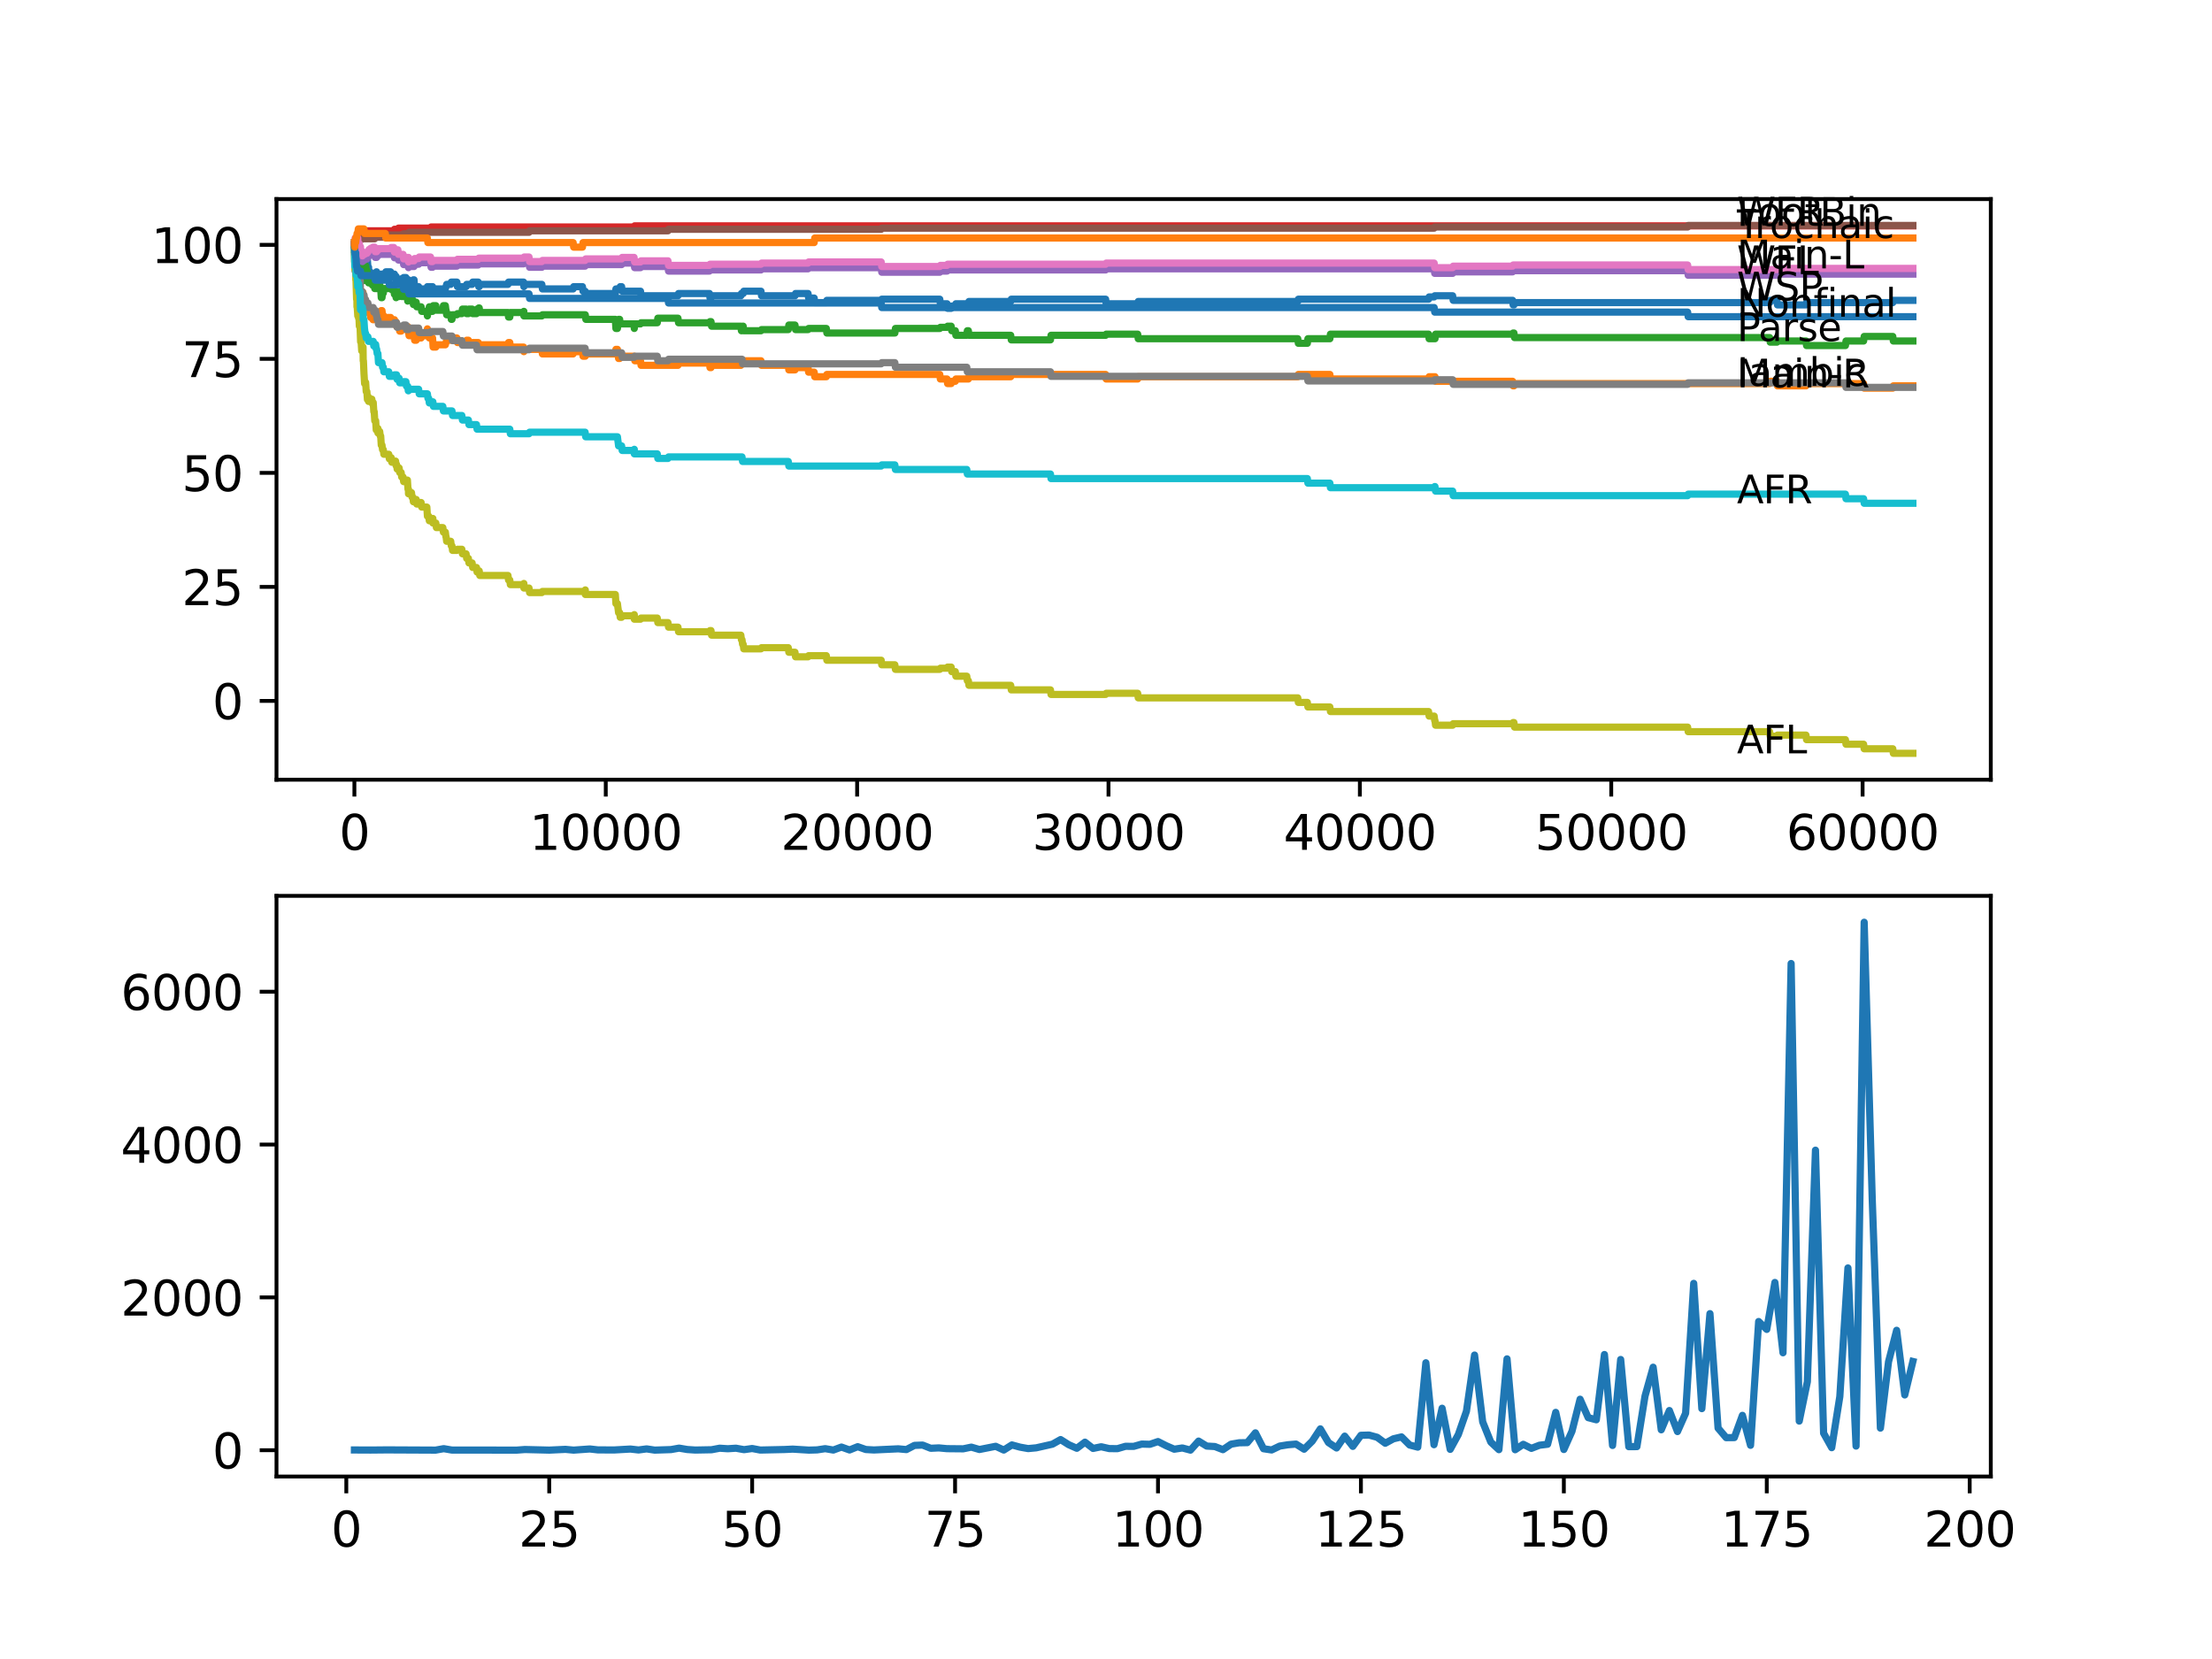 <?xml version="1.0" encoding="utf-8" standalone="no"?>
<!DOCTYPE svg PUBLIC "-//W3C//DTD SVG 1.1//EN"
  "http://www.w3.org/Graphics/SVG/1.1/DTD/svg11.dtd">
<svg xmlns:xlink="http://www.w3.org/1999/xlink" width="460.8pt" height="345.6pt" viewBox="0 0 460.8 345.6" xmlns="http://www.w3.org/2000/svg" version="1.1">
 <defs>
  <style type="text/css">*{stroke-linejoin: round; stroke-linecap: butt}</style>
 </defs>
 <g id="figure_1">
  <g id="patch_1">
   <path d="M 0 345.6 
L 460.8 345.6 
L 460.8 0 
L 0 0 
z
" style="fill: #ffffff"/>
  </g>
  <g id="axes_1">
   <g id="patch_2">
    <path d="M 57.6 162.432 
L 414.72 162.432 
L 414.72 41.472 
L 57.6 41.472 
z
" style="fill: #ffffff"/>
   </g>
   <g id="matplotlib.axis_1">
    <g id="xtick_1">
     <g id="line2d_1">
      <defs>
       <path id="m5c8a5c5645" d="M 0 0 
L 0 3.5 
" style="stroke: #000000; stroke-width: 0.8"/>
      </defs>
      <g>
       <use xlink:href="#m5c8a5c5645" x="73.827" y="162.432" style="stroke: #000000; stroke-width: 0.8"/>
      </g>
     </g>
     <g id="text_1">
      <!-- 0 -->
      <g transform="translate(70.646 177.03)scale(0.1 -0.1)">
       <defs>
        <path id="DejaVuSans-30" d="M 2034 4250 
Q 1547 4250 1301 3770 
Q 1056 3291 1056 2328 
Q 1056 1369 1301 889 
Q 1547 409 2034 409 
Q 2525 409 2770 889 
Q 3016 1369 3016 2328 
Q 3016 3291 2770 3770 
Q 2525 4250 2034 4250 
z
M 2034 4750 
Q 2819 4750 3233 4129 
Q 3647 3509 3647 2328 
Q 3647 1150 3233 529 
Q 2819 -91 2034 -91 
Q 1250 -91 836 529 
Q 422 1150 422 2328 
Q 422 3509 836 4129 
Q 1250 4750 2034 4750 
z
" transform="scale(0.016)"/>
       </defs>
       <use xlink:href="#DejaVuSans-30"/>
      </g>
     </g>
    </g>
    <g id="xtick_2">
     <g id="line2d_2">
      <g>
       <use xlink:href="#m5c8a5c5645" x="126.192" y="162.432" style="stroke: #000000; stroke-width: 0.8"/>
      </g>
     </g>
     <g id="text_2">
      <!-- 10000 -->
      <g transform="translate(110.286 177.03)scale(0.1 -0.1)">
       <defs>
        <path id="DejaVuSans-31" d="M 794 531 
L 1825 531 
L 1825 4091 
L 703 3866 
L 703 4441 
L 1819 4666 
L 2450 4666 
L 2450 531 
L 3481 531 
L 3481 0 
L 794 0 
L 794 531 
z
" transform="scale(0.016)"/>
       </defs>
       <use xlink:href="#DejaVuSans-31"/>
       <use xlink:href="#DejaVuSans-30" x="63.623"/>
       <use xlink:href="#DejaVuSans-30" x="127.246"/>
       <use xlink:href="#DejaVuSans-30" x="190.869"/>
       <use xlink:href="#DejaVuSans-30" x="254.492"/>
      </g>
     </g>
    </g>
    <g id="xtick_3">
     <g id="line2d_3">
      <g>
       <use xlink:href="#m5c8a5c5645" x="178.556" y="162.432" style="stroke: #000000; stroke-width: 0.8"/>
      </g>
     </g>
     <g id="text_3">
      <!-- 20000 -->
      <g transform="translate(162.65 177.03)scale(0.1 -0.1)">
       <defs>
        <path id="DejaVuSans-32" d="M 1228 531 
L 3431 531 
L 3431 0 
L 469 0 
L 469 531 
Q 828 903 1448 1529 
Q 2069 2156 2228 2338 
Q 2531 2678 2651 2914 
Q 2772 3150 2772 3378 
Q 2772 3750 2511 3984 
Q 2250 4219 1831 4219 
Q 1534 4219 1204 4116 
Q 875 4013 500 3803 
L 500 4441 
Q 881 4594 1212 4672 
Q 1544 4750 1819 4750 
Q 2544 4750 2975 4387 
Q 3406 4025 3406 3419 
Q 3406 3131 3298 2873 
Q 3191 2616 2906 2266 
Q 2828 2175 2409 1742 
Q 1991 1309 1228 531 
z
" transform="scale(0.016)"/>
       </defs>
       <use xlink:href="#DejaVuSans-32"/>
       <use xlink:href="#DejaVuSans-30" x="63.623"/>
       <use xlink:href="#DejaVuSans-30" x="127.246"/>
       <use xlink:href="#DejaVuSans-30" x="190.869"/>
       <use xlink:href="#DejaVuSans-30" x="254.492"/>
      </g>
     </g>
    </g>
    <g id="xtick_4">
     <g id="line2d_4">
      <g>
       <use xlink:href="#m5c8a5c5645" x="230.921" y="162.432" style="stroke: #000000; stroke-width: 0.8"/>
      </g>
     </g>
     <g id="text_4">
      <!-- 30000 -->
      <g transform="translate(215.015 177.03)scale(0.1 -0.1)">
       <defs>
        <path id="DejaVuSans-33" d="M 2597 2516 
Q 3050 2419 3304 2112 
Q 3559 1806 3559 1356 
Q 3559 666 3084 287 
Q 2609 -91 1734 -91 
Q 1441 -91 1130 -33 
Q 819 25 488 141 
L 488 750 
Q 750 597 1062 519 
Q 1375 441 1716 441 
Q 2309 441 2620 675 
Q 2931 909 2931 1356 
Q 2931 1769 2642 2001 
Q 2353 2234 1838 2234 
L 1294 2234 
L 1294 2753 
L 1863 2753 
Q 2328 2753 2575 2939 
Q 2822 3125 2822 3475 
Q 2822 3834 2567 4026 
Q 2313 4219 1838 4219 
Q 1578 4219 1281 4162 
Q 984 4106 628 3988 
L 628 4550 
Q 988 4650 1302 4700 
Q 1616 4750 1894 4750 
Q 2613 4750 3031 4423 
Q 3450 4097 3450 3541 
Q 3450 3153 3228 2886 
Q 3006 2619 2597 2516 
z
" transform="scale(0.016)"/>
       </defs>
       <use xlink:href="#DejaVuSans-33"/>
       <use xlink:href="#DejaVuSans-30" x="63.623"/>
       <use xlink:href="#DejaVuSans-30" x="127.246"/>
       <use xlink:href="#DejaVuSans-30" x="190.869"/>
       <use xlink:href="#DejaVuSans-30" x="254.492"/>
      </g>
     </g>
    </g>
    <g id="xtick_5">
     <g id="line2d_5">
      <g>
       <use xlink:href="#m5c8a5c5645" x="283.285" y="162.432" style="stroke: #000000; stroke-width: 0.8"/>
      </g>
     </g>
     <g id="text_5">
      <!-- 40000 -->
      <g transform="translate(267.379 177.03)scale(0.1 -0.1)">
       <defs>
        <path id="DejaVuSans-34" d="M 2419 4116 
L 825 1625 
L 2419 1625 
L 2419 4116 
z
M 2253 4666 
L 3047 4666 
L 3047 1625 
L 3713 1625 
L 3713 1100 
L 3047 1100 
L 3047 0 
L 2419 0 
L 2419 1100 
L 313 1100 
L 313 1709 
L 2253 4666 
z
" transform="scale(0.016)"/>
       </defs>
       <use xlink:href="#DejaVuSans-34"/>
       <use xlink:href="#DejaVuSans-30" x="63.623"/>
       <use xlink:href="#DejaVuSans-30" x="127.246"/>
       <use xlink:href="#DejaVuSans-30" x="190.869"/>
       <use xlink:href="#DejaVuSans-30" x="254.492"/>
      </g>
     </g>
    </g>
    <g id="xtick_6">
     <g id="line2d_6">
      <g>
       <use xlink:href="#m5c8a5c5645" x="335.65" y="162.432" style="stroke: #000000; stroke-width: 0.8"/>
      </g>
     </g>
     <g id="text_6">
      <!-- 50000 -->
      <g transform="translate(319.744 177.03)scale(0.1 -0.1)">
       <defs>
        <path id="DejaVuSans-35" d="M 691 4666 
L 3169 4666 
L 3169 4134 
L 1269 4134 
L 1269 2991 
Q 1406 3038 1543 3061 
Q 1681 3084 1819 3084 
Q 2600 3084 3056 2656 
Q 3513 2228 3513 1497 
Q 3513 744 3044 326 
Q 2575 -91 1722 -91 
Q 1428 -91 1123 -41 
Q 819 9 494 109 
L 494 744 
Q 775 591 1075 516 
Q 1375 441 1709 441 
Q 2250 441 2565 725 
Q 2881 1009 2881 1497 
Q 2881 1984 2565 2268 
Q 2250 2553 1709 2553 
Q 1456 2553 1204 2497 
Q 953 2441 691 2322 
L 691 4666 
z
" transform="scale(0.016)"/>
       </defs>
       <use xlink:href="#DejaVuSans-35"/>
       <use xlink:href="#DejaVuSans-30" x="63.623"/>
       <use xlink:href="#DejaVuSans-30" x="127.246"/>
       <use xlink:href="#DejaVuSans-30" x="190.869"/>
       <use xlink:href="#DejaVuSans-30" x="254.492"/>
      </g>
     </g>
    </g>
    <g id="xtick_7">
     <g id="line2d_7">
      <g>
       <use xlink:href="#m5c8a5c5645" x="388.014" y="162.432" style="stroke: #000000; stroke-width: 0.8"/>
      </g>
     </g>
     <g id="text_7">
      <!-- 60000 -->
      <g transform="translate(372.108 177.03)scale(0.1 -0.1)">
       <defs>
        <path id="DejaVuSans-36" d="M 2113 2584 
Q 1688 2584 1439 2293 
Q 1191 2003 1191 1497 
Q 1191 994 1439 701 
Q 1688 409 2113 409 
Q 2538 409 2786 701 
Q 3034 994 3034 1497 
Q 3034 2003 2786 2293 
Q 2538 2584 2113 2584 
z
M 3366 4563 
L 3366 3988 
Q 3128 4100 2886 4159 
Q 2644 4219 2406 4219 
Q 1781 4219 1451 3797 
Q 1122 3375 1075 2522 
Q 1259 2794 1537 2939 
Q 1816 3084 2150 3084 
Q 2853 3084 3261 2657 
Q 3669 2231 3669 1497 
Q 3669 778 3244 343 
Q 2819 -91 2113 -91 
Q 1303 -91 875 529 
Q 447 1150 447 2328 
Q 447 3434 972 4092 
Q 1497 4750 2381 4750 
Q 2619 4750 2861 4703 
Q 3103 4656 3366 4563 
z
" transform="scale(0.016)"/>
       </defs>
       <use xlink:href="#DejaVuSans-36"/>
       <use xlink:href="#DejaVuSans-30" x="63.623"/>
       <use xlink:href="#DejaVuSans-30" x="127.246"/>
       <use xlink:href="#DejaVuSans-30" x="190.869"/>
       <use xlink:href="#DejaVuSans-30" x="254.492"/>
      </g>
     </g>
    </g>
   </g>
   <g id="matplotlib.axis_2">
    <g id="ytick_1">
     <g id="line2d_8">
      <defs>
       <path id="m3210717290" d="M 0 0 
L -3.5 0 
" style="stroke: #000000; stroke-width: 0.8"/>
      </defs>
      <g>
       <use xlink:href="#m3210717290" x="57.6" y="146.009" style="stroke: #000000; stroke-width: 0.8"/>
      </g>
     </g>
     <g id="text_8">
      <!-- 0 -->
      <g transform="translate(44.237 149.808)scale(0.1 -0.1)">
       <use xlink:href="#DejaVuSans-30"/>
      </g>
     </g>
    </g>
    <g id="ytick_2">
     <g id="line2d_9">
      <g>
       <use xlink:href="#m3210717290" x="57.6" y="122.258" style="stroke: #000000; stroke-width: 0.8"/>
      </g>
     </g>
     <g id="text_9">
      <!-- 25 -->
      <g transform="translate(37.875 126.058)scale(0.1 -0.1)">
       <use xlink:href="#DejaVuSans-32"/>
       <use xlink:href="#DejaVuSans-35" x="63.623"/>
      </g>
     </g>
    </g>
    <g id="ytick_3">
     <g id="line2d_10">
      <g>
       <use xlink:href="#m3210717290" x="57.6" y="98.508" style="stroke: #000000; stroke-width: 0.8"/>
      </g>
     </g>
     <g id="text_10">
      <!-- 50 -->
      <g transform="translate(37.875 102.307)scale(0.1 -0.1)">
       <use xlink:href="#DejaVuSans-35"/>
       <use xlink:href="#DejaVuSans-30" x="63.623"/>
      </g>
     </g>
    </g>
    <g id="ytick_4">
     <g id="line2d_11">
      <g>
       <use xlink:href="#m3210717290" x="57.6" y="74.758" style="stroke: #000000; stroke-width: 0.8"/>
      </g>
     </g>
     <g id="text_11">
      <!-- 75 -->
      <g transform="translate(37.875 78.557)scale(0.1 -0.1)">
       <defs>
        <path id="DejaVuSans-37" d="M 525 4666 
L 3525 4666 
L 3525 4397 
L 1831 0 
L 1172 0 
L 2766 4134 
L 525 4134 
L 525 4666 
z
" transform="scale(0.016)"/>
       </defs>
       <use xlink:href="#DejaVuSans-37"/>
       <use xlink:href="#DejaVuSans-35" x="63.623"/>
      </g>
     </g>
    </g>
    <g id="ytick_5">
     <g id="line2d_12">
      <g>
       <use xlink:href="#m3210717290" x="57.6" y="51.008" style="stroke: #000000; stroke-width: 0.8"/>
      </g>
     </g>
     <g id="text_12">
      <!-- 100 -->
      <g transform="translate(31.512 54.807)scale(0.1 -0.1)">
       <use xlink:href="#DejaVuSans-31"/>
       <use xlink:href="#DejaVuSans-30" x="63.623"/>
       <use xlink:href="#DejaVuSans-30" x="127.246"/>
      </g>
     </g>
    </g>
   </g>
   <g id="line2d_13">
    <path d="M 73.833 50.533 
L 73.843 50.533 
L 73.848 51.483 
L 73.927 50.374 
L 73.953 50.374 
L 73.974 50.374 
L 74.089 51.324 
L 74.095 51.324 
L 74.21 52.433 
L 74.215 52.433 
L 74.246 51.958 
L 74.273 53.858 
L 74.309 53.541 
L 74.351 53.541 
L 74.477 52.829 
L 74.529 52.829 
L 74.65 54.729 
L 74.681 54.729 
L 74.796 55.679 
L 74.812 55.679 
L 74.927 55.204 
L 75.042 55.204 
L 75.063 54.254 
L 75.152 55.204 
L 75.231 55.204 
L 75.351 54.254 
L 75.503 54.254 
L 75.624 56.154 
L 75.629 56.154 
L 75.749 55.204 
L 75.781 55.204 
L 75.906 53.779 
L 75.953 53.779 
L 76.069 54.729 
L 76.184 54.729 
L 76.299 54.254 
L 76.425 54.254 
L 76.472 53.779 
L 76.477 54.729 
L 76.535 54.254 
L 76.54 54.254 
L 76.66 56.154 
L 76.739 56.154 
L 76.781 55.679 
L 76.786 56.629 
L 76.844 56.629 
L 77.111 56.629 
L 77.226 57.579 
L 77.462 57.579 
L 77.577 57.104 
L 77.592 57.104 
L 77.708 58.054 
L 77.854 58.054 
L 77.975 57.104 
L 78.305 57.104 
L 78.42 56.629 
L 78.457 56.629 
L 78.572 57.579 
L 78.734 57.579 
L 78.849 58.529 
L 79.095 58.529 
L 79.211 58.054 
L 79.305 58.054 
L 79.425 57.104 
L 80.263 57.104 
L 80.378 56.629 
L 81.368 56.629 
L 81.483 57.579 
L 81.499 57.579 
L 81.614 57.104 
L 82.169 57.104 
L 82.284 58.054 
L 82.405 58.054 
L 82.515 57.579 
L 82.63 58.529 
L 83.567 58.529 
L 83.682 58.054 
L 83.97 58.054 
L 84.086 57.816 
L 84.562 57.816 
L 84.677 58.766 
L 84.871 58.766 
L 84.986 58.291 
L 85.096 58.291 
L 85.212 59.241 
L 85.719 59.241 
L 85.835 58.766 
L 86.002 58.766 
L 86.117 58.291 
L 86.254 58.291 
L 86.374 60.191 
L 86.704 60.191 
L 86.819 59.716 
L 87.212 59.716 
L 87.327 60.666 
L 87.73 60.666 
L 87.845 60.191 
L 88.919 60.191 
L 89.034 59.716 
L 90.108 59.716 
L 90.223 60.666 
L 90.794 60.666 
L 90.909 60.191 
L 92.778 60.191 
L 92.893 59.716 
L 92.93 59.716 
L 93.045 59.241 
L 93.894 59.241 
L 94.009 58.766 
L 95.176 58.766 
L 95.292 59.716 
L 97.098 59.716 
L 97.213 59.241 
L 98.355 59.241 
L 98.47 58.766 
L 99.622 58.766 
L 99.737 59.716 
L 99.832 59.716 
L 99.947 59.241 
L 105.822 59.241 
L 105.937 58.766 
L 109.074 58.766 
L 109.132 59.716 
L 109.184 59.241 
L 112.876 59.241 
L 112.991 60.191 
L 119.395 60.191 
L 119.51 59.716 
L 121.338 59.716 
L 121.453 60.666 
L 121.893 60.666 
L 121.93 61.616 
L 122.003 61.141 
L 128.187 61.141 
L 128.307 60.191 
L 129.088 60.191 
L 129.203 59.716 
L 129.496 59.716 
L 129.611 60.666 
L 133.429 60.666 
L 133.544 61.616 
L 141.236 61.616 
L 141.351 61.141 
L 147.792 61.141 
L 147.908 62.091 
L 148.117 62.091 
L 148.232 61.616 
L 154.333 61.616 
L 154.448 61.141 
L 154.82 61.141 
L 154.935 60.666 
L 158.527 60.666 
L 158.642 61.616 
L 165.612 61.616 
L 165.727 61.141 
L 168.33 61.141 
L 168.445 62.091 
L 169.607 62.091 
L 169.723 63.041 
L 172.137 63.041 
L 172.252 62.566 
L 183.568 62.566 
L 183.683 62.329 
L 195.774 62.329 
L 195.889 63.279 
L 197.287 63.279 
L 197.402 64.229 
L 198.146 64.229 
L 198.261 63.754 
L 199.01 63.754 
L 199.125 63.279 
L 201.733 63.279 
L 201.848 62.804 
L 210.551 62.804 
L 210.666 62.329 
L 230.324 62.329 
L 230.439 63.279 
L 237 63.279 
L 237.116 62.804 
L 270.351 62.804 
L 270.467 62.329 
L 297.597 62.329 
L 297.712 61.854 
L 298.764 61.854 
L 298.88 61.616 
L 302.613 61.616 
L 302.728 62.566 
L 315.102 62.566 
L 315.217 63.516 
L 315.385 63.516 
L 315.5 63.041 
L 368.65 63.041 
L 368.765 62.566 
L 370.163 62.566 
L 370.279 63.516 
L 376.222 63.516 
L 376.337 63.041 
L 394.303 63.041 
L 394.419 62.566 
L 398.487 62.566 
L 398.487 62.566 
" clip-path="url(#p6d2bcbba86)" style="fill: none; stroke: #1f77b4; stroke-width: 1.5; stroke-linecap: square"/>
   </g>
   <g id="line2d_14">
    <path d="M 73.833 51.958 
L 73.843 51.958 
L 73.964 54.254 
L 73.974 54.254 
L 74.084 56.154 
L 74.089 55.916 
L 74.095 55.916 
L 74.1 56.866 
L 74.168 55.441 
L 74.205 56.391 
L 74.215 56.391 
L 74.246 55.916 
L 74.299 58.766 
L 74.351 58.766 
L 74.356 58.529 
L 74.362 59.479 
L 74.456 59.004 
L 74.498 59.004 
L 74.623 61.854 
L 74.681 61.854 
L 74.796 62.804 
L 75.042 62.804 
L 75.163 61.854 
L 75.231 61.854 
L 75.351 60.904 
L 75.618 60.904 
L 75.707 63.279 
L 75.739 62.804 
L 75.781 62.804 
L 75.817 63.279 
L 75.896 62.329 
L 75.943 62.329 
L 76.063 64.229 
L 76.184 64.229 
L 76.299 63.754 
L 76.425 63.754 
L 76.472 63.279 
L 76.477 64.229 
L 76.535 63.754 
L 76.54 63.754 
L 76.655 64.704 
L 76.739 64.704 
L 76.781 64.229 
L 76.786 65.179 
L 76.844 65.179 
L 77.111 65.179 
L 77.226 66.129 
L 77.462 66.129 
L 77.577 65.654 
L 77.592 65.654 
L 77.708 66.604 
L 77.854 66.604 
L 77.975 65.654 
L 78.305 65.654 
L 78.42 65.179 
L 78.724 65.179 
L 78.839 66.129 
L 79.095 66.129 
L 79.211 65.654 
L 79.305 65.654 
L 79.425 64.704 
L 79.577 64.704 
L 79.692 65.654 
L 79.849 65.654 
L 79.965 66.604 
L 80.263 66.604 
L 80.378 66.129 
L 81.368 66.129 
L 81.483 67.079 
L 81.499 67.079 
L 81.614 66.604 
L 82.169 66.604 
L 82.284 67.554 
L 82.405 67.554 
L 82.515 67.079 
L 82.63 68.029 
L 83.148 68.029 
L 83.264 68.979 
L 83.567 68.979 
L 83.682 68.504 
L 84.871 68.504 
L 84.939 68.029 
L 84.944 68.979 
L 84.976 68.979 
L 85.096 68.979 
L 85.212 69.929 
L 85.719 69.929 
L 85.835 69.454 
L 86.002 69.454 
L 86.117 68.979 
L 86.254 68.979 
L 86.374 70.879 
L 86.704 70.879 
L 86.819 70.404 
L 87.73 70.404 
L 87.845 69.929 
L 88.919 69.929 
L 89.034 68.504 
L 89.149 69.454 
L 89.317 69.454 
L 89.432 70.404 
L 90.108 70.404 
L 90.228 72.304 
L 90.794 72.304 
L 90.909 71.829 
L 92.778 71.829 
L 92.893 71.354 
L 92.93 71.354 
L 93.045 70.879 
L 93.894 70.879 
L 94.009 70.404 
L 95.176 70.404 
L 95.292 71.354 
L 97.098 71.354 
L 97.213 70.879 
L 97.575 70.879 
L 97.69 71.829 
L 98.355 71.829 
L 98.47 71.354 
L 99.622 71.354 
L 99.737 72.304 
L 99.832 72.304 
L 99.947 71.829 
L 105.822 71.829 
L 105.937 71.354 
L 106.199 71.354 
L 106.314 72.304 
L 109.074 72.304 
L 109.132 73.254 
L 109.184 72.779 
L 112.876 72.779 
L 112.991 73.729 
L 119.395 73.729 
L 119.51 73.254 
L 121.338 73.254 
L 121.453 74.204 
L 121.93 74.204 
L 122.045 73.729 
L 128.187 73.729 
L 128.307 72.779 
L 128.622 72.779 
L 128.737 73.729 
L 128.747 73.729 
L 128.863 74.679 
L 129.088 74.679 
L 129.203 74.204 
L 132.135 74.204 
L 132.251 75.154 
L 133.429 75.154 
L 133.544 76.104 
L 141.236 76.104 
L 141.351 75.629 
L 147.792 75.629 
L 147.908 76.579 
L 148.117 76.579 
L 148.232 76.104 
L 154.333 76.104 
L 154.448 75.629 
L 154.82 75.629 
L 154.935 75.154 
L 158.527 75.154 
L 158.642 76.104 
L 164.214 76.104 
L 164.329 77.054 
L 165.612 77.054 
L 165.727 76.579 
L 168.33 76.579 
L 168.445 77.529 
L 169.607 77.529 
L 169.723 78.479 
L 172.137 78.479 
L 172.252 78.004 
L 195.774 78.004 
L 195.889 78.954 
L 197.287 78.954 
L 197.402 79.904 
L 198.146 79.904 
L 198.261 79.429 
L 199.01 79.429 
L 199.125 78.954 
L 201.733 78.954 
L 201.848 78.479 
L 210.551 78.479 
L 210.666 78.004 
L 230.324 78.004 
L 230.439 78.954 
L 237 78.954 
L 237.116 78.479 
L 270.351 78.479 
L 270.467 78.004 
L 277.038 78.004 
L 277.154 78.954 
L 297.597 78.954 
L 297.712 78.479 
L 298.937 78.479 
L 299.052 79.429 
L 315.102 79.429 
L 315.217 80.379 
L 315.385 80.379 
L 315.5 79.904 
L 368.65 79.904 
L 368.765 79.429 
L 370.163 79.429 
L 370.279 80.379 
L 376.222 80.379 
L 376.337 79.904 
L 388.224 79.904 
L 388.339 80.854 
L 394.303 80.854 
L 394.419 80.379 
L 398.487 80.379 
L 398.487 80.379 
" clip-path="url(#p6d2bcbba86)" style="fill: none; stroke: #ff7f0e; stroke-width: 1.5; stroke-linecap: square"/>
   </g>
   <g id="line2d_15">
    <path d="M 73.833 51.008 
L 73.843 51.008 
L 73.922 52.116 
L 73.958 51.799 
L 74.084 51.799 
L 74.152 54.174 
L 74.205 53.858 
L 74.215 53.858 
L 74.273 54.808 
L 74.325 54.174 
L 74.351 54.174 
L 74.414 52.987 
L 74.466 53.937 
L 74.498 53.937 
L 74.519 52.987 
L 74.55 54.887 
L 74.602 54.887 
L 74.723 54.412 
L 74.786 54.412 
L 74.901 55.599 
L 74.995 55.599 
L 75.11 54.649 
L 75.231 54.649 
L 75.351 56.549 
L 75.466 56.549 
L 75.582 57.499 
L 75.629 57.499 
L 75.645 58.449 
L 75.665 56.549 
L 75.739 57.499 
L 75.781 57.499 
L 75.812 58.449 
L 75.891 57.499 
L 75.943 57.499 
L 76.058 56.312 
L 76.168 56.312 
L 76.184 55.362 
L 76.278 56.312 
L 76.425 56.312 
L 76.54 57.974 
L 76.739 57.974 
L 76.781 58.924 
L 76.849 58.687 
L 77.111 58.687 
L 77.226 58.449 
L 77.462 58.449 
L 77.577 59.399 
L 77.592 59.399 
L 77.708 59.162 
L 77.75 59.162 
L 77.854 58.212 
L 77.86 59.162 
L 77.954 59.162 
L 78.069 60.112 
L 78.258 60.112 
L 78.305 59.162 
L 78.367 60.112 
L 78.724 60.112 
L 78.839 59.162 
L 79.095 59.162 
L 79.211 60.112 
L 79.305 60.112 
L 79.425 62.012 
L 79.577 62.012 
L 79.692 61.062 
L 79.849 61.062 
L 79.965 60.112 
L 80.991 60.112 
L 81.106 59.637 
L 81.368 59.637 
L 81.483 59.399 
L 81.499 59.399 
L 81.614 60.349 
L 82.049 60.349 
L 82.164 61.299 
L 82.169 61.299 
L 82.284 61.062 
L 82.405 61.062 
L 82.515 62.012 
L 82.651 60.824 
L 82.887 60.824 
L 83.002 61.775 
L 83.148 61.775 
L 83.264 60.824 
L 83.567 60.824 
L 83.682 61.775 
L 84.871 61.775 
L 84.939 62.725 
L 84.981 61.775 
L 85.096 61.775 
L 85.212 61.537 
L 85.719 61.537 
L 85.835 62.487 
L 86.002 62.487 
L 86.117 63.437 
L 86.254 63.437 
L 86.374 62.962 
L 86.704 62.962 
L 86.819 63.912 
L 87.73 63.912 
L 87.845 64.862 
L 88.919 64.862 
L 89.034 65.812 
L 89.149 64.862 
L 89.317 64.862 
L 89.432 63.912 
L 89.689 63.912 
L 89.804 64.862 
L 90.108 64.862 
L 90.244 63.675 
L 90.794 63.675 
L 90.909 64.625 
L 92.255 64.625 
L 92.37 63.675 
L 92.778 63.675 
L 92.893 64.625 
L 92.93 64.625 
L 93.045 65.575 
L 93.894 65.575 
L 94.009 66.525 
L 94.155 66.525 
L 94.271 65.575 
L 95.176 65.575 
L 95.292 65.337 
L 96.213 65.337 
L 96.329 64.387 
L 97.098 64.387 
L 97.213 65.337 
L 97.575 65.337 
L 97.69 64.387 
L 98.355 64.387 
L 98.47 65.337 
L 99.266 65.337 
L 99.381 64.387 
L 99.622 64.387 
L 99.737 64.15 
L 99.832 64.15 
L 99.947 65.1 
L 105.822 65.1 
L 105.937 66.05 
L 106.199 66.05 
L 106.314 65.1 
L 109.074 65.1 
L 109.132 64.862 
L 109.137 65.812 
L 109.168 65.812 
L 112.876 65.812 
L 112.991 65.575 
L 121.93 65.575 
L 122.045 66.525 
L 128.187 66.525 
L 128.307 68.425 
L 128.622 68.425 
L 128.737 67.475 
L 128.747 67.475 
L 128.863 66.525 
L 129.088 66.525 
L 129.203 67.475 
L 132.088 67.475 
L 132.135 68.425 
L 132.198 67.475 
L 133.429 67.475 
L 133.544 67.237 
L 136.921 67.237 
L 137.037 66.287 
L 141.236 66.287 
L 141.351 67.237 
L 147.792 67.237 
L 147.908 67 
L 148.117 67 
L 148.232 67.95 
L 154.333 67.95 
L 154.448 68.9 
L 154.574 68.9 
L 154.689 67.95 
L 154.82 67.95 
L 154.935 68.9 
L 158.527 68.9 
L 158.642 68.662 
L 164.214 68.662 
L 164.329 67.712 
L 165.612 67.712 
L 165.727 68.662 
L 168.33 68.662 
L 168.445 68.425 
L 172.137 68.425 
L 172.252 69.375 
L 186.416 69.375 
L 186.532 68.425 
L 195.774 68.425 
L 195.889 68.187 
L 197.287 68.187 
L 197.402 67.95 
L 198.146 67.95 
L 198.261 68.9 
L 199.01 68.9 
L 199.125 69.85 
L 201.398 69.85 
L 201.513 68.9 
L 201.733 68.9 
L 201.848 69.85 
L 210.551 69.85 
L 210.666 70.8 
L 218.83 70.8 
L 218.945 69.85 
L 230.324 69.85 
L 230.439 69.612 
L 237 69.612 
L 237.116 70.562 
L 270.351 70.562 
L 270.467 71.512 
L 272.346 71.512 
L 272.462 70.562 
L 277.038 70.562 
L 277.154 69.612 
L 297.597 69.612 
L 297.712 70.562 
L 298.937 70.562 
L 299.052 69.612 
L 315.102 69.612 
L 315.217 69.375 
L 315.385 69.375 
L 315.5 70.325 
L 368.65 70.325 
L 368.765 71.275 
L 370.163 71.275 
L 370.279 71.037 
L 376.222 71.037 
L 376.337 71.987 
L 384.438 71.987 
L 384.553 71.037 
L 388.224 71.037 
L 388.339 70.087 
L 394.303 70.087 
L 394.419 71.037 
L 398.487 71.037 
L 398.487 71.037 
" clip-path="url(#p6d2bcbba86)" style="fill: none; stroke: #2ca02c; stroke-width: 1.5; stroke-linecap: square"/>
   </g>
   <g id="line2d_16">
    <path d="M 73.833 51.008 
L 73.843 51.008 
L 73.859 50.77 
L 73.864 51.72 
L 73.948 51.166 
L 73.974 51.166 
L 74.095 50.691 
L 74.136 50.691 
L 74.262 49.979 
L 74.294 49.979 
L 74.409 49.662 
L 74.519 49.662 
L 74.639 49.029 
L 74.854 49.029 
L 74.969 48.791 
L 75.466 48.791 
L 75.582 48.554 
L 75.618 48.554 
L 75.734 48.316 
L 76.54 48.316 
L 76.655 48.079 
L 82.049 48.079 
L 82.164 47.762 
L 82.887 47.762 
L 83.002 47.524 
L 89.689 47.524 
L 89.804 47.287 
L 132.088 47.287 
L 132.203 47.049 
L 398.487 47.049 
L 398.487 47.049 
" clip-path="url(#p6d2bcbba86)" style="fill: none; stroke: #d62728; stroke-width: 1.5; stroke-linecap: square"/>
   </g>
   <g id="line2d_17">
    <path d="M 73.833 51.008 
L 73.848 51.008 
L 73.964 50.77 
L 74.519 50.77 
L 74.602 52.67 
L 74.634 52.433 
L 74.681 52.433 
L 74.801 51.958 
L 74.854 51.958 
L 74.969 52.908 
L 75.063 52.908 
L 75.095 52.591 
L 75.1 53.541 
L 75.163 53.541 
L 75.466 53.541 
L 75.503 54.491 
L 75.576 54.174 
L 75.953 54.174 
L 76.069 53.937 
L 76.472 53.937 
L 76.587 53.699 
L 76.645 53.699 
L 76.76 53.383 
L 76.781 53.383 
L 76.896 53.145 
L 77.111 53.145 
L 77.226 52.908 
L 77.592 52.908 
L 77.708 52.67 
L 78.048 52.67 
L 78.163 53.62 
L 78.457 53.62 
L 78.572 53.304 
L 78.734 53.304 
L 78.849 52.987 
L 81.368 52.987 
L 81.483 52.749 
L 82.049 52.749 
L 82.164 53.699 
L 82.169 53.699 
L 82.284 53.462 
L 82.515 53.462 
L 82.63 53.224 
L 82.887 53.224 
L 83.002 54.174 
L 83.97 54.174 
L 84.086 55.124 
L 84.562 55.124 
L 84.677 54.808 
L 85.091 54.808 
L 85.096 55.758 
L 85.201 55.52 
L 86.254 55.52 
L 86.374 55.045 
L 87.212 55.045 
L 87.327 54.729 
L 89.689 54.729 
L 89.804 55.679 
L 90.108 55.679 
L 90.223 55.441 
L 95.176 55.441 
L 95.292 55.204 
L 99.622 55.204 
L 99.737 54.966 
L 109.074 54.966 
L 109.189 54.729 
L 110.205 54.729 
L 110.32 55.679 
L 112.876 55.679 
L 112.991 55.441 
L 121.893 55.441 
L 122.008 55.124 
L 129.496 55.124 
L 129.611 54.808 
L 132.088 54.808 
L 132.203 55.758 
L 133.429 55.758 
L 133.544 55.52 
L 139.152 55.52 
L 139.267 56.47 
L 147.792 56.47 
L 147.908 56.233 
L 158.527 56.233 
L 158.642 55.995 
L 168.33 55.995 
L 168.445 55.758 
L 183.568 55.758 
L 183.683 56.708 
L 195.774 56.708 
L 195.889 56.47 
L 197.287 56.47 
L 197.402 56.233 
L 230.324 56.233 
L 230.439 55.995 
L 298.764 55.995 
L 298.88 56.945 
L 302.613 56.945 
L 302.728 56.629 
L 315.102 56.629 
L 315.217 56.391 
L 351.563 56.391 
L 351.679 57.341 
L 370.163 57.341 
L 370.279 57.104 
L 398.487 57.104 
L 398.487 57.104 
" clip-path="url(#p6d2bcbba86)" style="fill: none; stroke: #9467bd; stroke-width: 1.5; stroke-linecap: square"/>
   </g>
   <g id="line2d_18">
    <path d="M 73.833 51.008 
L 73.859 51.008 
L 73.979 50.454 
L 74.084 50.454 
L 74.11 51.404 
L 74.194 50.612 
L 74.273 50.612 
L 74.388 50.058 
L 75.095 50.058 
L 75.21 49.741 
L 78.048 49.741 
L 78.163 49.424 
L 80.991 49.424 
L 81.106 48.949 
L 83.97 48.949 
L 84.086 48.712 
L 85.091 48.712 
L 85.206 48.395 
L 110.205 48.395 
L 110.32 48.079 
L 139.152 48.079 
L 139.267 47.762 
L 183.568 47.762 
L 183.683 47.524 
L 298.764 47.524 
L 298.88 47.287 
L 351.563 47.287 
L 351.679 46.97 
L 398.487 46.97 
L 398.487 46.97 
" clip-path="url(#p6d2bcbba86)" style="fill: none; stroke: #8c564b; stroke-width: 1.5; stroke-linecap: square"/>
   </g>
   <g id="line2d_19">
    <path d="M 73.833 51.008 
L 73.843 51.008 
L 73.985 49.583 
L 74.519 49.583 
L 74.602 51.483 
L 74.634 51.245 
L 74.681 51.245 
L 74.801 50.77 
L 74.854 50.77 
L 74.969 51.72 
L 75.063 51.72 
L 75.095 51.404 
L 75.1 52.354 
L 75.163 52.354 
L 75.466 52.354 
L 75.503 53.304 
L 75.576 52.987 
L 75.953 52.987 
L 76.069 52.749 
L 76.472 52.749 
L 76.587 52.512 
L 76.645 52.512 
L 76.76 52.195 
L 76.781 52.195 
L 76.896 51.958 
L 77.111 51.958 
L 77.226 51.72 
L 77.592 51.72 
L 77.708 51.483 
L 78.048 51.483 
L 78.163 52.433 
L 78.457 52.433 
L 78.572 52.116 
L 78.734 52.116 
L 78.849 51.799 
L 81.368 51.799 
L 81.483 51.562 
L 82.049 51.562 
L 82.164 52.512 
L 82.169 52.512 
L 82.284 52.274 
L 82.515 52.274 
L 82.63 52.037 
L 82.887 52.037 
L 83.002 52.987 
L 83.97 52.987 
L 84.086 53.937 
L 84.562 53.937 
L 84.677 53.62 
L 85.091 53.62 
L 85.096 54.57 
L 85.201 54.333 
L 86.254 54.333 
L 86.374 53.858 
L 87.212 53.858 
L 87.327 53.541 
L 89.689 53.541 
L 89.804 54.491 
L 90.108 54.491 
L 90.223 54.254 
L 95.176 54.254 
L 95.292 54.016 
L 99.622 54.016 
L 99.737 53.779 
L 109.074 53.779 
L 109.189 53.541 
L 110.205 53.541 
L 110.32 54.491 
L 112.876 54.491 
L 112.991 54.254 
L 121.893 54.254 
L 122.008 53.937 
L 129.496 53.937 
L 129.611 53.62 
L 132.088 53.62 
L 132.203 54.57 
L 133.429 54.57 
L 133.544 54.333 
L 139.152 54.333 
L 139.267 55.283 
L 147.792 55.283 
L 147.908 55.045 
L 158.527 55.045 
L 158.642 54.808 
L 168.33 54.808 
L 168.445 54.57 
L 183.568 54.57 
L 183.683 55.52 
L 195.774 55.52 
L 195.889 55.283 
L 197.287 55.283 
L 197.402 55.045 
L 230.324 55.045 
L 230.439 54.808 
L 298.764 54.808 
L 298.88 55.758 
L 302.613 55.758 
L 302.728 55.441 
L 315.102 55.441 
L 315.217 55.204 
L 351.563 55.204 
L 351.679 56.154 
L 370.163 56.154 
L 370.279 55.916 
L 398.487 55.916 
L 398.487 55.916 
" clip-path="url(#p6d2bcbba86)" style="fill: none; stroke: #e377c2; stroke-width: 1.5; stroke-linecap: square"/>
   </g>
   <g id="line2d_20">
    <path d="M 73.833 51.958 
L 73.843 51.958 
L 73.974 56.47 
L 74.089 56.233 
L 74.136 56.233 
L 74.152 55.995 
L 74.157 56.945 
L 74.236 56.708 
L 74.246 56.708 
L 74.351 56.47 
L 74.466 57.42 
L 74.519 57.42 
L 74.639 56.787 
L 74.697 56.787 
L 74.817 58.687 
L 74.854 58.687 
L 74.969 58.449 
L 75.042 58.449 
L 75.095 61.299 
L 75.163 60.983 
L 75.466 60.983 
L 75.503 60.745 
L 75.508 61.695 
L 75.561 61.695 
L 75.618 61.695 
L 75.734 61.458 
L 75.838 61.458 
L 75.953 62.408 
L 76.168 62.408 
L 76.283 63.358 
L 76.54 63.358 
L 76.645 63.12 
L 76.76 64.07 
L 77.75 64.07 
L 77.865 65.02 
L 78.048 65.02 
L 78.163 64.704 
L 78.258 64.704 
L 78.373 65.654 
L 78.457 65.654 
L 78.572 66.604 
L 78.734 66.604 
L 78.849 67.554 
L 82.049 67.554 
L 82.164 67.237 
L 82.619 67.237 
L 82.735 68.187 
L 82.887 68.187 
L 83.002 67.95 
L 83.97 67.95 
L 84.086 67.712 
L 84.562 67.712 
L 84.677 68.662 
L 85.091 68.662 
L 85.206 68.345 
L 87.212 68.345 
L 87.327 69.295 
L 89.689 69.295 
L 89.804 69.058 
L 92.255 69.058 
L 92.37 70.008 
L 94.155 70.008 
L 94.271 70.958 
L 96.213 70.958 
L 96.329 71.908 
L 99.266 71.908 
L 99.381 72.858 
L 110.205 72.858 
L 110.32 72.541 
L 121.893 72.541 
L 122.008 73.491 
L 129.496 73.491 
L 129.611 74.441 
L 132.088 74.441 
L 132.203 74.204 
L 136.921 74.204 
L 137.037 75.154 
L 139.152 75.154 
L 139.267 74.837 
L 154.574 74.837 
L 154.689 75.787 
L 183.568 75.787 
L 183.683 75.55 
L 186.416 75.55 
L 186.532 76.5 
L 201.398 76.5 
L 201.513 77.45 
L 218.83 77.45 
L 218.945 78.4 
L 272.346 78.4 
L 272.462 79.35 
L 298.764 79.35 
L 298.88 79.112 
L 302.613 79.112 
L 302.728 80.062 
L 351.563 80.062 
L 351.679 79.746 
L 384.438 79.746 
L 384.553 80.696 
L 398.487 80.696 
L 398.487 80.696 
" clip-path="url(#p6d2bcbba86)" style="fill: none; stroke: #7f7f7f; stroke-width: 1.5; stroke-linecap: square"/>
   </g>
   <g id="line2d_21">
    <path d="M 73.833 51.958 
L 73.843 51.958 
L 73.848 51.72 
L 73.885 54.57 
L 73.896 54.57 
L 73.901 54.57 
L 73.937 56.154 
L 74.016 55.679 
L 74.084 55.679 
L 74.1 55.441 
L 74.121 58.291 
L 74.142 58.054 
L 74.152 58.054 
L 74.283 62.329 
L 74.294 62.329 
L 74.351 62.012 
L 74.362 63.912 
L 74.377 63.912 
L 74.414 63.912 
L 74.534 65.812 
L 74.602 65.812 
L 74.697 65.337 
L 74.702 66.287 
L 74.786 66.287 
L 74.854 67.95 
L 74.901 67.712 
L 74.995 67.712 
L 75.121 71.195 
L 75.231 71.195 
L 75.351 73.095 
L 75.466 73.095 
L 75.587 72.541 
L 75.618 72.541 
L 75.629 72.304 
L 75.665 75.154 
L 75.671 75.154 
L 75.707 75.154 
L 75.833 78.004 
L 75.838 78.004 
L 75.953 79.904 
L 76.069 79.666 
L 76.168 79.666 
L 76.289 81.566 
L 76.425 81.566 
L 76.54 83.229 
L 76.66 82.675 
L 76.739 82.675 
L 76.781 83.625 
L 76.849 83.387 
L 77.111 83.387 
L 77.226 83.15 
L 77.462 83.15 
L 77.577 84.1 
L 77.592 84.1 
L 77.708 83.862 
L 77.75 83.862 
L 77.87 85.762 
L 77.954 85.762 
L 78.074 87.662 
L 78.258 87.662 
L 78.378 89.562 
L 78.457 89.562 
L 78.572 89.246 
L 78.724 89.246 
L 78.734 90.196 
L 78.834 89.879 
L 79.095 89.879 
L 79.211 90.829 
L 79.305 90.829 
L 79.425 92.729 
L 79.577 92.729 
L 79.692 93.679 
L 79.849 93.679 
L 79.965 94.629 
L 80.991 94.629 
L 81.106 95.579 
L 81.368 95.579 
L 81.483 95.342 
L 81.499 95.342 
L 81.614 96.292 
L 82.169 96.292 
L 82.284 96.054 
L 82.405 96.054 
L 82.515 97.004 
L 82.619 96.767 
L 82.735 97.717 
L 82.887 97.717 
L 83.002 97.479 
L 83.148 97.479 
L 83.264 98.429 
L 83.567 98.429 
L 83.682 99.379 
L 83.97 99.379 
L 84.086 100.329 
L 84.562 100.329 
L 84.677 100.012 
L 84.871 100.012 
L 84.992 101.912 
L 85.091 101.912 
L 85.096 102.862 
L 85.201 102.625 
L 85.719 102.625 
L 85.835 103.575 
L 86.002 103.575 
L 86.117 104.525 
L 86.254 104.525 
L 86.374 104.05 
L 86.704 104.05 
L 86.819 105 
L 87.212 105 
L 87.327 104.683 
L 87.73 104.683 
L 87.845 105.633 
L 88.919 105.633 
L 89.039 107.533 
L 89.317 107.533 
L 89.432 108.483 
L 89.689 108.483 
L 89.804 108.246 
L 90.108 108.246 
L 90.176 108.008 
L 90.181 108.958 
L 90.202 108.958 
L 90.794 108.958 
L 90.909 109.908 
L 92.255 109.908 
L 92.37 110.858 
L 92.778 110.858 
L 92.893 111.808 
L 92.93 111.808 
L 93.045 112.758 
L 93.894 112.758 
L 94.009 113.708 
L 94.155 113.708 
L 94.271 114.658 
L 95.176 114.658 
L 95.292 114.421 
L 96.213 114.421 
L 96.329 115.371 
L 97.098 115.371 
L 97.213 116.321 
L 97.575 116.321 
L 97.69 117.271 
L 98.355 117.271 
L 98.47 118.221 
L 99.266 118.221 
L 99.381 119.171 
L 99.622 119.171 
L 99.737 118.933 
L 99.832 118.933 
L 99.947 119.883 
L 105.822 119.883 
L 105.937 120.833 
L 106.199 120.833 
L 106.314 121.783 
L 109.074 121.783 
L 109.132 121.546 
L 109.137 122.496 
L 109.168 122.496 
L 110.205 122.496 
L 110.32 123.446 
L 112.876 123.446 
L 112.991 123.208 
L 121.893 123.208 
L 121.93 122.892 
L 121.935 123.842 
L 121.992 123.842 
L 128.187 123.842 
L 128.307 125.742 
L 128.622 125.742 
L 128.737 126.692 
L 128.747 126.692 
L 128.863 127.642 
L 129.088 127.642 
L 129.203 128.592 
L 129.496 128.592 
L 129.611 128.275 
L 132.088 128.275 
L 132.135 128.038 
L 132.141 128.988 
L 132.182 128.988 
L 133.429 128.988 
L 133.544 128.75 
L 136.921 128.75 
L 137.037 129.7 
L 139.152 129.7 
L 139.267 130.65 
L 141.236 130.65 
L 141.351 131.6 
L 147.792 131.6 
L 147.908 131.363 
L 148.117 131.363 
L 148.232 132.313 
L 154.333 132.313 
L 154.448 133.263 
L 154.574 133.263 
L 154.689 134.213 
L 154.82 134.213 
L 154.935 135.163 
L 158.527 135.163 
L 158.642 134.925 
L 164.214 134.925 
L 164.329 135.875 
L 165.612 135.875 
L 165.727 136.825 
L 168.33 136.825 
L 168.445 136.588 
L 172.137 136.588 
L 172.252 137.538 
L 183.568 137.538 
L 183.683 138.488 
L 186.416 138.488 
L 186.532 139.438 
L 195.774 139.438 
L 195.889 139.2 
L 197.287 139.2 
L 197.402 138.963 
L 198.146 138.963 
L 198.261 139.913 
L 199.01 139.913 
L 199.125 140.863 
L 201.398 140.863 
L 201.513 141.813 
L 201.733 141.813 
L 201.848 142.763 
L 210.551 142.763 
L 210.666 143.713 
L 218.83 143.713 
L 218.945 144.663 
L 230.324 144.663 
L 230.439 144.425 
L 237 144.425 
L 237.116 145.375 
L 270.351 145.375 
L 270.467 146.325 
L 272.346 146.325 
L 272.462 147.275 
L 277.038 147.275 
L 277.154 148.225 
L 297.597 148.225 
L 297.712 149.175 
L 298.764 149.175 
L 298.88 150.125 
L 298.937 150.125 
L 299.052 151.075 
L 302.613 151.075 
L 302.728 150.759 
L 315.102 150.759 
L 315.217 150.521 
L 315.385 150.521 
L 315.5 151.471 
L 351.563 151.471 
L 351.679 152.421 
L 368.65 152.421 
L 368.765 153.371 
L 370.163 153.371 
L 370.279 153.134 
L 376.222 153.134 
L 376.337 154.084 
L 384.438 154.084 
L 384.553 155.034 
L 388.224 155.034 
L 388.339 155.984 
L 394.303 155.984 
L 394.419 156.934 
L 398.487 156.934 
L 398.487 156.934 
" clip-path="url(#p6d2bcbba86)" style="fill: none; stroke: #bcbd22; stroke-width: 1.5; stroke-linecap: square"/>
   </g>
   <g id="line2d_22">
    <path d="M 73.833 51.958 
L 73.843 51.958 
L 73.848 51.72 
L 73.885 54.57 
L 73.896 54.57 
L 73.901 54.57 
L 73.906 55.52 
L 74.011 54.729 
L 74.1 54.729 
L 74.168 57.341 
L 74.22 57.104 
L 74.246 57.104 
L 74.351 56.866 
L 74.472 58.766 
L 74.498 58.766 
L 74.519 59.716 
L 74.608 59.083 
L 74.697 59.083 
L 74.817 60.983 
L 74.854 60.983 
L 74.969 60.745 
L 74.995 60.745 
L 75.095 64.545 
L 75.121 64.229 
L 75.466 64.229 
L 75.503 63.991 
L 75.508 64.941 
L 75.561 64.941 
L 75.618 64.941 
L 75.645 64.704 
L 75.665 66.604 
L 75.692 66.604 
L 75.812 66.604 
L 75.933 68.504 
L 75.943 68.504 
L 76.058 69.454 
L 76.168 69.454 
L 76.283 70.404 
L 76.54 70.404 
L 76.645 70.166 
L 76.76 71.116 
L 77.75 71.116 
L 77.865 72.066 
L 78.048 72.066 
L 78.163 71.75 
L 78.258 71.75 
L 78.373 72.7 
L 78.457 72.7 
L 78.572 73.65 
L 78.724 73.65 
L 78.844 75.55 
L 79.577 75.55 
L 79.692 76.5 
L 79.849 76.5 
L 79.965 77.45 
L 80.991 77.45 
L 81.106 78.4 
L 82.049 78.4 
L 82.164 78.083 
L 82.619 78.083 
L 82.735 79.033 
L 82.887 79.033 
L 83.002 78.796 
L 83.148 78.796 
L 83.264 79.746 
L 83.97 79.746 
L 84.086 79.508 
L 84.562 79.508 
L 84.677 80.458 
L 84.939 80.458 
L 85.054 81.408 
L 85.091 81.408 
L 85.206 81.091 
L 87.212 81.091 
L 87.327 82.041 
L 89.034 82.041 
L 89.149 82.991 
L 89.317 82.991 
L 89.432 83.941 
L 89.689 83.941 
L 89.804 83.704 
L 90.176 83.704 
L 90.291 84.654 
L 92.255 84.654 
L 92.37 85.604 
L 94.155 85.604 
L 94.271 86.554 
L 96.213 86.554 
L 96.329 87.504 
L 97.575 87.504 
L 97.69 88.454 
L 99.266 88.454 
L 99.381 89.404 
L 106.199 89.404 
L 106.314 90.354 
L 110.205 90.354 
L 110.32 90.037 
L 121.893 90.037 
L 122.008 90.987 
L 128.622 90.987 
L 128.737 91.937 
L 128.747 91.937 
L 128.863 92.887 
L 129.496 92.887 
L 129.611 93.837 
L 132.088 93.837 
L 132.135 93.6 
L 132.141 94.55 
L 132.182 94.55 
L 136.921 94.55 
L 137.037 95.5 
L 139.152 95.5 
L 139.267 95.183 
L 154.574 95.183 
L 154.689 96.133 
L 164.214 96.133 
L 164.329 97.083 
L 183.568 97.083 
L 183.683 96.846 
L 186.416 96.846 
L 186.532 97.796 
L 201.398 97.796 
L 201.513 98.746 
L 218.83 98.746 
L 218.945 99.696 
L 272.346 99.696 
L 272.462 100.646 
L 277.038 100.646 
L 277.154 101.596 
L 298.764 101.596 
L 298.88 101.358 
L 298.937 101.358 
L 299.052 102.308 
L 302.613 102.308 
L 302.728 103.258 
L 351.563 103.258 
L 351.679 102.942 
L 384.438 102.942 
L 384.553 103.892 
L 388.224 103.892 
L 388.339 104.842 
L 398.487 104.842 
L 398.487 104.842 
" clip-path="url(#p6d2bcbba86)" style="fill: none; stroke: #17becf; stroke-width: 1.5; stroke-linecap: square"/>
   </g>
   <g id="line2d_23">
    <path d="M 73.833 51.008 
L 73.859 51.008 
L 73.979 52.908 
L 74.084 52.908 
L 74.11 52.67 
L 74.115 53.62 
L 74.157 53.62 
L 74.278 55.52 
L 74.351 55.52 
L 74.466 56.47 
L 75.095 56.47 
L 75.21 57.42 
L 78.048 57.42 
L 78.163 58.37 
L 80.991 58.37 
L 81.106 59.32 
L 83.97 59.32 
L 84.086 60.27 
L 85.091 60.27 
L 85.206 61.22 
L 110.205 61.22 
L 110.32 62.17 
L 139.152 62.17 
L 139.267 63.12 
L 183.568 63.12 
L 183.683 64.07 
L 298.764 64.07 
L 298.88 65.02 
L 351.563 65.02 
L 351.679 65.97 
L 398.487 65.97 
L 398.487 65.97 
" clip-path="url(#p6d2bcbba86)" style="fill: none; stroke: #1f77b4; stroke-width: 1.5; stroke-linecap: square"/>
   </g>
   <g id="line2d_24">
    <path d="M 73.833 50.533 
L 73.859 50.533 
L 73.901 51.483 
L 73.969 50.533 
L 73.979 50.533 
L 74.084 49.583 
L 74.089 50.533 
L 74.095 50.533 
L 74.21 49.583 
L 74.267 49.583 
L 74.383 48.633 
L 74.529 48.633 
L 74.644 47.683 
L 75.817 47.683 
L 75.933 48.633 
L 80.263 48.633 
L 80.378 49.583 
L 89.018 49.583 
L 89.134 50.533 
L 119.395 50.533 
L 119.51 51.483 
L 121.338 51.483 
L 121.453 50.533 
L 169.607 50.533 
L 169.723 49.583 
L 398.487 49.583 
L 398.487 49.583 
" clip-path="url(#p6d2bcbba86)" style="fill: none; stroke: #ff7f0e; stroke-width: 1.5; stroke-linecap: square"/>
   </g>
   <g id="patch_3">
    <path d="M 57.6 162.432 
L 57.6 41.472 
" style="fill: none; stroke: #000000; stroke-width: 0.8; stroke-linejoin: miter; stroke-linecap: square"/>
   </g>
   <g id="patch_4">
    <path d="M 414.72 162.432 
L 414.72 41.472 
" style="fill: none; stroke: #000000; stroke-width: 0.8; stroke-linejoin: miter; stroke-linecap: square"/>
   </g>
   <g id="patch_5">
    <path d="M 57.6 162.432 
L 414.72 162.432 
" style="fill: none; stroke: #000000; stroke-width: 0.8; stroke-linejoin: miter; stroke-linecap: square"/>
   </g>
   <g id="patch_6">
    <path d="M 57.6 41.472 
L 414.72 41.472 
" style="fill: none; stroke: #000000; stroke-width: 0.8; stroke-linejoin: miter; stroke-linecap: square"/>
   </g>
   <g id="text_13">
    <!-- WSP -->
    <g transform="translate(361.832 62.566)scale(0.08 -0.08)">
     <defs>
      <path id="DejaVuSans-57" d="M 213 4666 
L 850 4666 
L 1831 722 
L 2809 4666 
L 3519 4666 
L 4500 722 
L 5478 4666 
L 6119 4666 
L 4947 0 
L 4153 0 
L 3169 4050 
L 2175 0 
L 1381 0 
L 213 4666 
z
" transform="scale(0.016)"/>
      <path id="DejaVuSans-53" d="M 3425 4513 
L 3425 3897 
Q 3066 4069 2747 4153 
Q 2428 4238 2131 4238 
Q 1616 4238 1336 4038 
Q 1056 3838 1056 3469 
Q 1056 3159 1242 3001 
Q 1428 2844 1947 2747 
L 2328 2669 
Q 3034 2534 3370 2195 
Q 3706 1856 3706 1288 
Q 3706 609 3251 259 
Q 2797 -91 1919 -91 
Q 1588 -91 1214 -16 
Q 841 59 441 206 
L 441 856 
Q 825 641 1194 531 
Q 1563 422 1919 422 
Q 2459 422 2753 634 
Q 3047 847 3047 1241 
Q 3047 1584 2836 1778 
Q 2625 1972 2144 2069 
L 1759 2144 
Q 1053 2284 737 2584 
Q 422 2884 422 3419 
Q 422 4038 858 4394 
Q 1294 4750 2059 4750 
Q 2388 4750 2728 4690 
Q 3069 4631 3425 4513 
z
" transform="scale(0.016)"/>
      <path id="DejaVuSans-50" d="M 1259 4147 
L 1259 2394 
L 2053 2394 
Q 2494 2394 2734 2622 
Q 2975 2850 2975 3272 
Q 2975 3691 2734 3919 
Q 2494 4147 2053 4147 
L 1259 4147 
z
M 628 4666 
L 2053 4666 
Q 2838 4666 3239 4311 
Q 3641 3956 3641 3272 
Q 3641 2581 3239 2228 
Q 2838 1875 2053 1875 
L 1259 1875 
L 1259 0 
L 628 0 
L 628 4666 
z
" transform="scale(0.016)"/>
     </defs>
     <use xlink:href="#DejaVuSans-57"/>
     <use xlink:href="#DejaVuSans-53" x="98.877"/>
     <use xlink:href="#DejaVuSans-50" x="162.354"/>
    </g>
   </g>
   <g id="text_14">
    <!-- Iambic -->
    <g transform="translate(361.832 80.379)scale(0.08 -0.08)">
     <defs>
      <path id="DejaVuSans-49" d="M 628 4666 
L 1259 4666 
L 1259 0 
L 628 0 
L 628 4666 
z
" transform="scale(0.016)"/>
      <path id="DejaVuSans-61" d="M 2194 1759 
Q 1497 1759 1228 1600 
Q 959 1441 959 1056 
Q 959 750 1161 570 
Q 1363 391 1709 391 
Q 2188 391 2477 730 
Q 2766 1069 2766 1631 
L 2766 1759 
L 2194 1759 
z
M 3341 1997 
L 3341 0 
L 2766 0 
L 2766 531 
Q 2569 213 2275 61 
Q 1981 -91 1556 -91 
Q 1019 -91 701 211 
Q 384 513 384 1019 
Q 384 1609 779 1909 
Q 1175 2209 1959 2209 
L 2766 2209 
L 2766 2266 
Q 2766 2663 2505 2880 
Q 2244 3097 1772 3097 
Q 1472 3097 1187 3025 
Q 903 2953 641 2809 
L 641 3341 
Q 956 3463 1253 3523 
Q 1550 3584 1831 3584 
Q 2591 3584 2966 3190 
Q 3341 2797 3341 1997 
z
" transform="scale(0.016)"/>
      <path id="DejaVuSans-6d" d="M 3328 2828 
Q 3544 3216 3844 3400 
Q 4144 3584 4550 3584 
Q 5097 3584 5394 3201 
Q 5691 2819 5691 2113 
L 5691 0 
L 5113 0 
L 5113 2094 
Q 5113 2597 4934 2840 
Q 4756 3084 4391 3084 
Q 3944 3084 3684 2787 
Q 3425 2491 3425 1978 
L 3425 0 
L 2847 0 
L 2847 2094 
Q 2847 2600 2669 2842 
Q 2491 3084 2119 3084 
Q 1678 3084 1418 2786 
Q 1159 2488 1159 1978 
L 1159 0 
L 581 0 
L 581 3500 
L 1159 3500 
L 1159 2956 
Q 1356 3278 1631 3431 
Q 1906 3584 2284 3584 
Q 2666 3584 2933 3390 
Q 3200 3197 3328 2828 
z
" transform="scale(0.016)"/>
      <path id="DejaVuSans-62" d="M 3116 1747 
Q 3116 2381 2855 2742 
Q 2594 3103 2138 3103 
Q 1681 3103 1420 2742 
Q 1159 2381 1159 1747 
Q 1159 1113 1420 752 
Q 1681 391 2138 391 
Q 2594 391 2855 752 
Q 3116 1113 3116 1747 
z
M 1159 2969 
Q 1341 3281 1617 3432 
Q 1894 3584 2278 3584 
Q 2916 3584 3314 3078 
Q 3713 2572 3713 1747 
Q 3713 922 3314 415 
Q 2916 -91 2278 -91 
Q 1894 -91 1617 61 
Q 1341 213 1159 525 
L 1159 0 
L 581 0 
L 581 4863 
L 1159 4863 
L 1159 2969 
z
" transform="scale(0.016)"/>
      <path id="DejaVuSans-69" d="M 603 3500 
L 1178 3500 
L 1178 0 
L 603 0 
L 603 3500 
z
M 603 4863 
L 1178 4863 
L 1178 4134 
L 603 4134 
L 603 4863 
z
" transform="scale(0.016)"/>
      <path id="DejaVuSans-63" d="M 3122 3366 
L 3122 2828 
Q 2878 2963 2633 3030 
Q 2388 3097 2138 3097 
Q 1578 3097 1268 2742 
Q 959 2388 959 1747 
Q 959 1106 1268 751 
Q 1578 397 2138 397 
Q 2388 397 2633 464 
Q 2878 531 3122 666 
L 3122 134 
Q 2881 22 2623 -34 
Q 2366 -91 2075 -91 
Q 1284 -91 818 406 
Q 353 903 353 1747 
Q 353 2603 823 3093 
Q 1294 3584 2113 3584 
Q 2378 3584 2631 3529 
Q 2884 3475 3122 3366 
z
" transform="scale(0.016)"/>
     </defs>
     <use xlink:href="#DejaVuSans-49"/>
     <use xlink:href="#DejaVuSans-61" x="29.492"/>
     <use xlink:href="#DejaVuSans-6d" x="90.771"/>
     <use xlink:href="#DejaVuSans-62" x="188.184"/>
     <use xlink:href="#DejaVuSans-69" x="251.66"/>
     <use xlink:href="#DejaVuSans-63" x="279.443"/>
    </g>
   </g>
   <g id="text_15">
    <!-- Parse -->
    <g transform="translate(361.832 71.037)scale(0.08 -0.08)">
     <defs>
      <path id="DejaVuSans-72" d="M 2631 2963 
Q 2534 3019 2420 3045 
Q 2306 3072 2169 3072 
Q 1681 3072 1420 2755 
Q 1159 2438 1159 1844 
L 1159 0 
L 581 0 
L 581 3500 
L 1159 3500 
L 1159 2956 
Q 1341 3275 1631 3429 
Q 1922 3584 2338 3584 
Q 2397 3584 2469 3576 
Q 2541 3569 2628 3553 
L 2631 2963 
z
" transform="scale(0.016)"/>
      <path id="DejaVuSans-73" d="M 2834 3397 
L 2834 2853 
Q 2591 2978 2328 3040 
Q 2066 3103 1784 3103 
Q 1356 3103 1142 2972 
Q 928 2841 928 2578 
Q 928 2378 1081 2264 
Q 1234 2150 1697 2047 
L 1894 2003 
Q 2506 1872 2764 1633 
Q 3022 1394 3022 966 
Q 3022 478 2636 193 
Q 2250 -91 1575 -91 
Q 1294 -91 989 -36 
Q 684 19 347 128 
L 347 722 
Q 666 556 975 473 
Q 1284 391 1588 391 
Q 1994 391 2212 530 
Q 2431 669 2431 922 
Q 2431 1156 2273 1281 
Q 2116 1406 1581 1522 
L 1381 1569 
Q 847 1681 609 1914 
Q 372 2147 372 2553 
Q 372 3047 722 3315 
Q 1072 3584 1716 3584 
Q 2034 3584 2315 3537 
Q 2597 3491 2834 3397 
z
" transform="scale(0.016)"/>
      <path id="DejaVuSans-65" d="M 3597 1894 
L 3597 1613 
L 953 1613 
Q 991 1019 1311 708 
Q 1631 397 2203 397 
Q 2534 397 2845 478 
Q 3156 559 3463 722 
L 3463 178 
Q 3153 47 2828 -22 
Q 2503 -91 2169 -91 
Q 1331 -91 842 396 
Q 353 884 353 1716 
Q 353 2575 817 3079 
Q 1281 3584 2069 3584 
Q 2775 3584 3186 3129 
Q 3597 2675 3597 1894 
z
M 3022 2063 
Q 3016 2534 2758 2815 
Q 2500 3097 2075 3097 
Q 1594 3097 1305 2825 
Q 1016 2553 972 2059 
L 3022 2063 
z
" transform="scale(0.016)"/>
     </defs>
     <use xlink:href="#DejaVuSans-50"/>
     <use xlink:href="#DejaVuSans-61" x="55.803"/>
     <use xlink:href="#DejaVuSans-72" x="117.082"/>
     <use xlink:href="#DejaVuSans-73" x="158.195"/>
     <use xlink:href="#DejaVuSans-65" x="210.295"/>
    </g>
   </g>
   <g id="text_16">
    <!-- FootBin -->
    <g transform="translate(361.832 47.049)scale(0.08 -0.08)">
     <defs>
      <path id="DejaVuSans-46" d="M 628 4666 
L 3309 4666 
L 3309 4134 
L 1259 4134 
L 1259 2759 
L 3109 2759 
L 3109 2228 
L 1259 2228 
L 1259 0 
L 628 0 
L 628 4666 
z
" transform="scale(0.016)"/>
      <path id="DejaVuSans-6f" d="M 1959 3097 
Q 1497 3097 1228 2736 
Q 959 2375 959 1747 
Q 959 1119 1226 758 
Q 1494 397 1959 397 
Q 2419 397 2687 759 
Q 2956 1122 2956 1747 
Q 2956 2369 2687 2733 
Q 2419 3097 1959 3097 
z
M 1959 3584 
Q 2709 3584 3137 3096 
Q 3566 2609 3566 1747 
Q 3566 888 3137 398 
Q 2709 -91 1959 -91 
Q 1206 -91 779 398 
Q 353 888 353 1747 
Q 353 2609 779 3096 
Q 1206 3584 1959 3584 
z
" transform="scale(0.016)"/>
      <path id="DejaVuSans-74" d="M 1172 4494 
L 1172 3500 
L 2356 3500 
L 2356 3053 
L 1172 3053 
L 1172 1153 
Q 1172 725 1289 603 
Q 1406 481 1766 481 
L 2356 481 
L 2356 0 
L 1766 0 
Q 1100 0 847 248 
Q 594 497 594 1153 
L 594 3053 
L 172 3053 
L 172 3500 
L 594 3500 
L 594 4494 
L 1172 4494 
z
" transform="scale(0.016)"/>
      <path id="DejaVuSans-42" d="M 1259 2228 
L 1259 519 
L 2272 519 
Q 2781 519 3026 730 
Q 3272 941 3272 1375 
Q 3272 1813 3026 2020 
Q 2781 2228 2272 2228 
L 1259 2228 
z
M 1259 4147 
L 1259 2741 
L 2194 2741 
Q 2656 2741 2882 2914 
Q 3109 3088 3109 3444 
Q 3109 3797 2882 3972 
Q 2656 4147 2194 4147 
L 1259 4147 
z
M 628 4666 
L 2241 4666 
Q 2963 4666 3353 4366 
Q 3744 4066 3744 3513 
Q 3744 3084 3544 2831 
Q 3344 2578 2956 2516 
Q 3422 2416 3680 2098 
Q 3938 1781 3938 1306 
Q 3938 681 3513 340 
Q 3088 0 2303 0 
L 628 0 
L 628 4666 
z
" transform="scale(0.016)"/>
      <path id="DejaVuSans-6e" d="M 3513 2113 
L 3513 0 
L 2938 0 
L 2938 2094 
Q 2938 2591 2744 2837 
Q 2550 3084 2163 3084 
Q 1697 3084 1428 2787 
Q 1159 2491 1159 1978 
L 1159 0 
L 581 0 
L 581 3500 
L 1159 3500 
L 1159 2956 
Q 1366 3272 1645 3428 
Q 1925 3584 2291 3584 
Q 2894 3584 3203 3211 
Q 3513 2838 3513 2113 
z
" transform="scale(0.016)"/>
     </defs>
     <use xlink:href="#DejaVuSans-46"/>
     <use xlink:href="#DejaVuSans-6f" x="53.895"/>
     <use xlink:href="#DejaVuSans-6f" x="115.076"/>
     <use xlink:href="#DejaVuSans-74" x="176.258"/>
     <use xlink:href="#DejaVuSans-42" x="215.467"/>
     <use xlink:href="#DejaVuSans-69" x="284.07"/>
     <use xlink:href="#DejaVuSans-6e" x="311.854"/>
    </g>
   </g>
   <g id="text_17">
    <!-- WFL -->
    <g transform="translate(361.832 57.104)scale(0.08 -0.08)">
     <defs>
      <path id="DejaVuSans-4c" d="M 628 4666 
L 1259 4666 
L 1259 531 
L 3531 531 
L 3531 0 
L 628 0 
L 628 4666 
z
" transform="scale(0.016)"/>
     </defs>
     <use xlink:href="#DejaVuSans-57"/>
     <use xlink:href="#DejaVuSans-46" x="98.877"/>
     <use xlink:href="#DejaVuSans-4c" x="156.396"/>
    </g>
   </g>
   <g id="text_18">
    <!-- WFR -->
    <g transform="translate(361.832 46.97)scale(0.08 -0.08)">
     <defs>
      <path id="DejaVuSans-52" d="M 2841 2188 
Q 3044 2119 3236 1894 
Q 3428 1669 3622 1275 
L 4263 0 
L 3584 0 
L 2988 1197 
Q 2756 1666 2539 1819 
Q 2322 1972 1947 1972 
L 1259 1972 
L 1259 0 
L 628 0 
L 628 4666 
L 2053 4666 
Q 2853 4666 3247 4331 
Q 3641 3997 3641 3322 
Q 3641 2881 3436 2590 
Q 3231 2300 2841 2188 
z
M 1259 4147 
L 1259 2491 
L 2053 2491 
Q 2509 2491 2742 2702 
Q 2975 2913 2975 3322 
Q 2975 3731 2742 3939 
Q 2509 4147 2053 4147 
L 1259 4147 
z
" transform="scale(0.016)"/>
     </defs>
     <use xlink:href="#DejaVuSans-57"/>
     <use xlink:href="#DejaVuSans-46" x="98.877"/>
     <use xlink:href="#DejaVuSans-52" x="156.396"/>
    </g>
   </g>
   <g id="text_19">
    <!-- Main-L -->
    <g transform="translate(361.832 55.916)scale(0.08 -0.08)">
     <defs>
      <path id="DejaVuSans-4d" d="M 628 4666 
L 1569 4666 
L 2759 1491 
L 3956 4666 
L 4897 4666 
L 4897 0 
L 4281 0 
L 4281 4097 
L 3078 897 
L 2444 897 
L 1241 4097 
L 1241 0 
L 628 0 
L 628 4666 
z
" transform="scale(0.016)"/>
      <path id="DejaVuSans-2d" d="M 313 2009 
L 1997 2009 
L 1997 1497 
L 313 1497 
L 313 2009 
z
" transform="scale(0.016)"/>
     </defs>
     <use xlink:href="#DejaVuSans-4d"/>
     <use xlink:href="#DejaVuSans-61" x="86.279"/>
     <use xlink:href="#DejaVuSans-69" x="147.559"/>
     <use xlink:href="#DejaVuSans-6e" x="175.342"/>
     <use xlink:href="#DejaVuSans-2d" x="238.721"/>
     <use xlink:href="#DejaVuSans-4c" x="274.805"/>
    </g>
   </g>
   <g id="text_20">
    <!-- Main-R -->
    <g transform="translate(361.832 80.696)scale(0.08 -0.08)">
     <use xlink:href="#DejaVuSans-4d"/>
     <use xlink:href="#DejaVuSans-61" x="86.279"/>
     <use xlink:href="#DejaVuSans-69" x="147.559"/>
     <use xlink:href="#DejaVuSans-6e" x="175.342"/>
     <use xlink:href="#DejaVuSans-2d" x="238.721"/>
     <use xlink:href="#DejaVuSans-52" x="274.805"/>
    </g>
   </g>
   <g id="text_21">
    <!-- AFL -->
    <g transform="translate(361.832 156.934)scale(0.08 -0.08)">
     <defs>
      <path id="DejaVuSans-41" d="M 2188 4044 
L 1331 1722 
L 3047 1722 
L 2188 4044 
z
M 1831 4666 
L 2547 4666 
L 4325 0 
L 3669 0 
L 3244 1197 
L 1141 1197 
L 716 0 
L 50 0 
L 1831 4666 
z
" transform="scale(0.016)"/>
     </defs>
     <use xlink:href="#DejaVuSans-41"/>
     <use xlink:href="#DejaVuSans-46" x="68.408"/>
     <use xlink:href="#DejaVuSans-4c" x="125.928"/>
    </g>
   </g>
   <g id="text_22">
    <!-- AFR -->
    <g transform="translate(361.832 104.842)scale(0.08 -0.08)">
     <use xlink:href="#DejaVuSans-41"/>
     <use xlink:href="#DejaVuSans-46" x="68.408"/>
     <use xlink:href="#DejaVuSans-52" x="125.928"/>
    </g>
   </g>
   <g id="text_23">
    <!-- Nonfinal -->
    <g transform="translate(361.832 65.97)scale(0.08 -0.08)">
     <defs>
      <path id="DejaVuSans-4e" d="M 628 4666 
L 1478 4666 
L 3547 763 
L 3547 4666 
L 4159 4666 
L 4159 0 
L 3309 0 
L 1241 3903 
L 1241 0 
L 628 0 
L 628 4666 
z
" transform="scale(0.016)"/>
      <path id="DejaVuSans-66" d="M 2375 4863 
L 2375 4384 
L 1825 4384 
Q 1516 4384 1395 4259 
Q 1275 4134 1275 3809 
L 1275 3500 
L 2222 3500 
L 2222 3053 
L 1275 3053 
L 1275 0 
L 697 0 
L 697 3053 
L 147 3053 
L 147 3500 
L 697 3500 
L 697 3744 
Q 697 4328 969 4595 
Q 1241 4863 1831 4863 
L 2375 4863 
z
" transform="scale(0.016)"/>
      <path id="DejaVuSans-6c" d="M 603 4863 
L 1178 4863 
L 1178 0 
L 603 0 
L 603 4863 
z
" transform="scale(0.016)"/>
     </defs>
     <use xlink:href="#DejaVuSans-4e"/>
     <use xlink:href="#DejaVuSans-6f" x="74.805"/>
     <use xlink:href="#DejaVuSans-6e" x="135.986"/>
     <use xlink:href="#DejaVuSans-66" x="199.365"/>
     <use xlink:href="#DejaVuSans-69" x="234.57"/>
     <use xlink:href="#DejaVuSans-6e" x="262.354"/>
     <use xlink:href="#DejaVuSans-61" x="325.732"/>
     <use xlink:href="#DejaVuSans-6c" x="387.012"/>
    </g>
   </g>
   <g id="text_24">
    <!-- Trochaic -->
    <g transform="translate(361.832 49.583)scale(0.08 -0.08)">
     <defs>
      <path id="DejaVuSans-54" d="M -19 4666 
L 3928 4666 
L 3928 4134 
L 2272 4134 
L 2272 0 
L 1638 0 
L 1638 4134 
L -19 4134 
L -19 4666 
z
" transform="scale(0.016)"/>
      <path id="DejaVuSans-68" d="M 3513 2113 
L 3513 0 
L 2938 0 
L 2938 2094 
Q 2938 2591 2744 2837 
Q 2550 3084 2163 3084 
Q 1697 3084 1428 2787 
Q 1159 2491 1159 1978 
L 1159 0 
L 581 0 
L 581 4863 
L 1159 4863 
L 1159 2956 
Q 1366 3272 1645 3428 
Q 1925 3584 2291 3584 
Q 2894 3584 3203 3211 
Q 3513 2838 3513 2113 
z
" transform="scale(0.016)"/>
     </defs>
     <use xlink:href="#DejaVuSans-54"/>
     <use xlink:href="#DejaVuSans-72" x="46.334"/>
     <use xlink:href="#DejaVuSans-6f" x="85.197"/>
     <use xlink:href="#DejaVuSans-63" x="146.379"/>
     <use xlink:href="#DejaVuSans-68" x="201.359"/>
     <use xlink:href="#DejaVuSans-61" x="264.738"/>
     <use xlink:href="#DejaVuSans-69" x="326.018"/>
     <use xlink:href="#DejaVuSans-63" x="353.801"/>
    </g>
   </g>
  </g>
  <g id="axes_2">
   <g id="patch_7">
    <path d="M 57.6 307.584 
L 414.72 307.584 
L 414.72 186.624 
L 57.6 186.624 
z
" style="fill: #ffffff"/>
   </g>
   <g id="matplotlib.axis_3">
    <g id="xtick_8">
     <g id="line2d_25">
      <g>
       <use xlink:href="#m5c8a5c5645" x="72.142" y="307.584" style="stroke: #000000; stroke-width: 0.8"/>
      </g>
     </g>
     <g id="text_25">
      <!-- 0 -->
      <g transform="translate(68.961 322.182)scale(0.1 -0.1)">
       <use xlink:href="#DejaVuSans-30"/>
      </g>
     </g>
    </g>
    <g id="xtick_9">
     <g id="line2d_26">
      <g>
       <use xlink:href="#m5c8a5c5645" x="114.415" y="307.584" style="stroke: #000000; stroke-width: 0.8"/>
      </g>
     </g>
     <g id="text_26">
      <!-- 25 -->
      <g transform="translate(108.052 322.182)scale(0.1 -0.1)">
       <use xlink:href="#DejaVuSans-32"/>
       <use xlink:href="#DejaVuSans-35" x="63.623"/>
      </g>
     </g>
    </g>
    <g id="xtick_10">
     <g id="line2d_27">
      <g>
       <use xlink:href="#m5c8a5c5645" x="156.687" y="307.584" style="stroke: #000000; stroke-width: 0.8"/>
      </g>
     </g>
     <g id="text_27">
      <!-- 50 -->
      <g transform="translate(150.325 322.182)scale(0.1 -0.1)">
       <use xlink:href="#DejaVuSans-35"/>
       <use xlink:href="#DejaVuSans-30" x="63.623"/>
      </g>
     </g>
    </g>
    <g id="xtick_11">
     <g id="line2d_28">
      <g>
       <use xlink:href="#m5c8a5c5645" x="198.96" y="307.584" style="stroke: #000000; stroke-width: 0.8"/>
      </g>
     </g>
     <g id="text_28">
      <!-- 75 -->
      <g transform="translate(192.597 322.182)scale(0.1 -0.1)">
       <use xlink:href="#DejaVuSans-37"/>
       <use xlink:href="#DejaVuSans-35" x="63.623"/>
      </g>
     </g>
    </g>
    <g id="xtick_12">
     <g id="line2d_29">
      <g>
       <use xlink:href="#m5c8a5c5645" x="241.233" y="307.584" style="stroke: #000000; stroke-width: 0.8"/>
      </g>
     </g>
     <g id="text_29">
      <!-- 100 -->
      <g transform="translate(231.689 322.182)scale(0.1 -0.1)">
       <use xlink:href="#DejaVuSans-31"/>
       <use xlink:href="#DejaVuSans-30" x="63.623"/>
       <use xlink:href="#DejaVuSans-30" x="127.246"/>
      </g>
     </g>
    </g>
    <g id="xtick_13">
     <g id="line2d_30">
      <g>
       <use xlink:href="#m5c8a5c5645" x="283.505" y="307.584" style="stroke: #000000; stroke-width: 0.8"/>
      </g>
     </g>
     <g id="text_30">
      <!-- 125 -->
      <g transform="translate(273.962 322.182)scale(0.1 -0.1)">
       <use xlink:href="#DejaVuSans-31"/>
       <use xlink:href="#DejaVuSans-32" x="63.623"/>
       <use xlink:href="#DejaVuSans-35" x="127.246"/>
      </g>
     </g>
    </g>
    <g id="xtick_14">
     <g id="line2d_31">
      <g>
       <use xlink:href="#m5c8a5c5645" x="325.778" y="307.584" style="stroke: #000000; stroke-width: 0.8"/>
      </g>
     </g>
     <g id="text_31">
      <!-- 150 -->
      <g transform="translate(316.234 322.182)scale(0.1 -0.1)">
       <use xlink:href="#DejaVuSans-31"/>
       <use xlink:href="#DejaVuSans-35" x="63.623"/>
       <use xlink:href="#DejaVuSans-30" x="127.246"/>
      </g>
     </g>
    </g>
    <g id="xtick_15">
     <g id="line2d_32">
      <g>
       <use xlink:href="#m5c8a5c5645" x="368.051" y="307.584" style="stroke: #000000; stroke-width: 0.8"/>
      </g>
     </g>
     <g id="text_32">
      <!-- 175 -->
      <g transform="translate(358.507 322.182)scale(0.1 -0.1)">
       <use xlink:href="#DejaVuSans-31"/>
       <use xlink:href="#DejaVuSans-37" x="63.623"/>
       <use xlink:href="#DejaVuSans-35" x="127.246"/>
      </g>
     </g>
    </g>
    <g id="xtick_16">
     <g id="line2d_33">
      <g>
       <use xlink:href="#m5c8a5c5645" x="410.324" y="307.584" style="stroke: #000000; stroke-width: 0.8"/>
      </g>
     </g>
     <g id="text_33">
      <!-- 200 -->
      <g transform="translate(400.78 322.182)scale(0.1 -0.1)">
       <use xlink:href="#DejaVuSans-32"/>
       <use xlink:href="#DejaVuSans-30" x="63.623"/>
       <use xlink:href="#DejaVuSans-30" x="127.246"/>
      </g>
     </g>
    </g>
   </g>
   <g id="matplotlib.axis_4">
    <g id="ytick_6">
     <g id="line2d_34">
      <g>
       <use xlink:href="#m3210717290" x="57.6" y="302.102" style="stroke: #000000; stroke-width: 0.8"/>
      </g>
     </g>
     <g id="text_34">
      <!-- 0 -->
      <g transform="translate(44.237 305.901)scale(0.1 -0.1)">
       <use xlink:href="#DejaVuSans-30"/>
      </g>
     </g>
    </g>
    <g id="ytick_7">
     <g id="line2d_35">
      <g>
       <use xlink:href="#m3210717290" x="57.6" y="270.265" style="stroke: #000000; stroke-width: 0.8"/>
      </g>
     </g>
     <g id="text_35">
      <!-- 2000 -->
      <g transform="translate(25.15 274.064)scale(0.1 -0.1)">
       <use xlink:href="#DejaVuSans-32"/>
       <use xlink:href="#DejaVuSans-30" x="63.623"/>
       <use xlink:href="#DejaVuSans-30" x="127.246"/>
       <use xlink:href="#DejaVuSans-30" x="190.869"/>
      </g>
     </g>
    </g>
    <g id="ytick_8">
     <g id="line2d_36">
      <g>
       <use xlink:href="#m3210717290" x="57.6" y="238.429" style="stroke: #000000; stroke-width: 0.8"/>
      </g>
     </g>
     <g id="text_36">
      <!-- 4000 -->
      <g transform="translate(25.15 242.228)scale(0.1 -0.1)">
       <use xlink:href="#DejaVuSans-34"/>
       <use xlink:href="#DejaVuSans-30" x="63.623"/>
       <use xlink:href="#DejaVuSans-30" x="127.246"/>
       <use xlink:href="#DejaVuSans-30" x="190.869"/>
      </g>
     </g>
    </g>
    <g id="ytick_9">
     <g id="line2d_37">
      <g>
       <use xlink:href="#m3210717290" x="57.6" y="206.592" style="stroke: #000000; stroke-width: 0.8"/>
      </g>
     </g>
     <g id="text_37">
      <!-- 6000 -->
      <g transform="translate(25.15 210.391)scale(0.1 -0.1)">
       <use xlink:href="#DejaVuSans-36"/>
       <use xlink:href="#DejaVuSans-30" x="63.623"/>
       <use xlink:href="#DejaVuSans-30" x="127.246"/>
       <use xlink:href="#DejaVuSans-30" x="190.869"/>
      </g>
     </g>
    </g>
   </g>
   <g id="line2d_38">
    <path d="M 73.833 302.054 
L 77.215 302.07 
L 80.596 302.038 
L 83.978 302.054 
L 90.742 302.086 
L 92.433 301.783 
L 94.124 302.07 
L 105.96 302.086 
L 107.651 302.086 
L 109.342 301.958 
L 114.415 302.086 
L 117.796 301.927 
L 119.487 302.086 
L 122.869 301.847 
L 124.56 302.038 
L 127.942 302.054 
L 131.324 301.863 
L 133.015 302.054 
L 134.705 301.831 
L 136.396 302.086 
L 139.778 301.974 
L 141.469 301.672 
L 143.16 301.958 
L 144.851 302.07 
L 148.233 302.006 
L 149.924 301.688 
L 151.615 301.799 
L 153.305 301.688 
L 154.996 301.99 
L 156.687 301.752 
L 158.378 302.07 
L 163.451 301.958 
L 165.142 301.879 
L 168.524 302.086 
L 170.215 302.038 
L 171.905 301.783 
L 173.596 302.07 
L 175.287 301.449 
L 176.978 302.054 
L 178.669 301.369 
L 180.36 301.958 
L 182.051 302.054 
L 187.124 301.815 
L 188.815 301.974 
L 190.505 301.099 
L 192.196 301.035 
L 193.887 301.704 
L 195.578 301.624 
L 197.269 301.783 
L 200.651 301.815 
L 202.342 301.465 
L 204.033 301.958 
L 207.415 301.29 
L 209.105 302.07 
L 210.796 301.003 
L 212.487 301.465 
L 214.178 301.767 
L 215.869 301.608 
L 219.251 300.844 
L 220.942 299.889 
L 222.633 300.956 
L 224.324 301.704 
L 226.015 300.43 
L 227.705 301.736 
L 229.396 301.385 
L 231.087 301.767 
L 232.778 301.783 
L 234.469 301.29 
L 236.16 301.306 
L 237.851 300.828 
L 239.542 300.876 
L 241.233 300.303 
L 242.924 301.163 
L 244.615 301.895 
L 246.305 301.64 
L 247.996 302.086 
L 249.687 300.207 
L 251.378 301.242 
L 253.069 301.338 
L 254.76 301.99 
L 256.451 300.844 
L 258.142 300.558 
L 259.833 300.526 
L 261.524 298.488 
L 263.215 301.799 
L 264.905 302.054 
L 266.596 301.242 
L 268.287 300.972 
L 269.978 300.828 
L 271.669 301.895 
L 273.36 300.223 
L 275.051 297.661 
L 276.742 300.51 
L 278.433 301.64 
L 280.124 299.173 
L 281.815 301.306 
L 283.505 298.998 
L 285.196 298.95 
L 286.887 299.412 
L 288.578 300.653 
L 290.269 299.73 
L 291.96 299.332 
L 293.651 301.019 
L 295.342 301.465 
L 297.033 283.891 
L 298.724 300.956 
L 300.415 293.363 
L 302.105 301.927 
L 303.796 298.838 
L 305.487 293.983 
L 307.178 282.283 
L 308.869 296.196 
L 310.56 300.414 
L 312.251 301.99 
L 313.942 283.079 
L 315.633 302.006 
L 317.324 300.876 
L 319.015 301.72 
L 320.705 301.067 
L 322.396 300.86 
L 324.087 294.222 
L 325.778 301.958 
L 327.469 298.17 
L 329.16 291.484 
L 330.851 295.321 
L 332.542 295.766 
L 334.233 282.172 
L 335.924 301.115 
L 337.615 283.207 
L 339.305 301.369 
L 340.996 301.354 
L 342.687 290.832 
L 344.378 284.814 
L 346.069 297.852 
L 347.76 293.84 
L 349.451 298.218 
L 351.142 294.413 
L 352.833 267.352 
L 354.524 293.442 
L 356.215 273.656 
L 357.905 297.501 
L 359.596 299.491 
L 361.287 299.475 
L 362.978 294.843 
L 364.669 301.083 
L 366.36 275.295 
L 368.051 276.935 
L 369.742 267.161 
L 371.433 281.806 
L 373.124 200.718 
L 374.815 296.037 
L 376.505 287.839 
L 378.196 239.606 
L 379.887 298.552 
L 381.578 301.576 
L 383.269 290.927 
L 384.96 264.137 
L 386.651 301.242 
L 388.342 192.122 
L 390.033 250.16 
L 391.724 297.501 
L 393.415 283.684 
L 395.105 277.126 
L 396.796 290.593 
L 398.487 283.621 
L 398.487 283.621 
" clip-path="url(#pcf4625d2b8)" style="fill: none; stroke: #1f77b4; stroke-width: 1.5; stroke-linecap: square"/>
   </g>
   <g id="patch_8">
    <path d="M 57.6 307.584 
L 57.6 186.624 
" style="fill: none; stroke: #000000; stroke-width: 0.8; stroke-linejoin: miter; stroke-linecap: square"/>
   </g>
   <g id="patch_9">
    <path d="M 414.72 307.584 
L 414.72 186.624 
" style="fill: none; stroke: #000000; stroke-width: 0.8; stroke-linejoin: miter; stroke-linecap: square"/>
   </g>
   <g id="patch_10">
    <path d="M 57.6 307.584 
L 414.72 307.584 
" style="fill: none; stroke: #000000; stroke-width: 0.8; stroke-linejoin: miter; stroke-linecap: square"/>
   </g>
   <g id="patch_11">
    <path d="M 57.6 186.624 
L 414.72 186.624 
" style="fill: none; stroke: #000000; stroke-width: 0.8; stroke-linejoin: miter; stroke-linecap: square"/>
   </g>
  </g>
 </g>
 <defs>
  <clipPath id="p6d2bcbba86">
   <rect x="57.6" y="41.472" width="357.12" height="120.96"/>
  </clipPath>
  <clipPath id="pcf4625d2b8">
   <rect x="57.6" y="186.624" width="357.12" height="120.96"/>
  </clipPath>
 </defs>
</svg>
